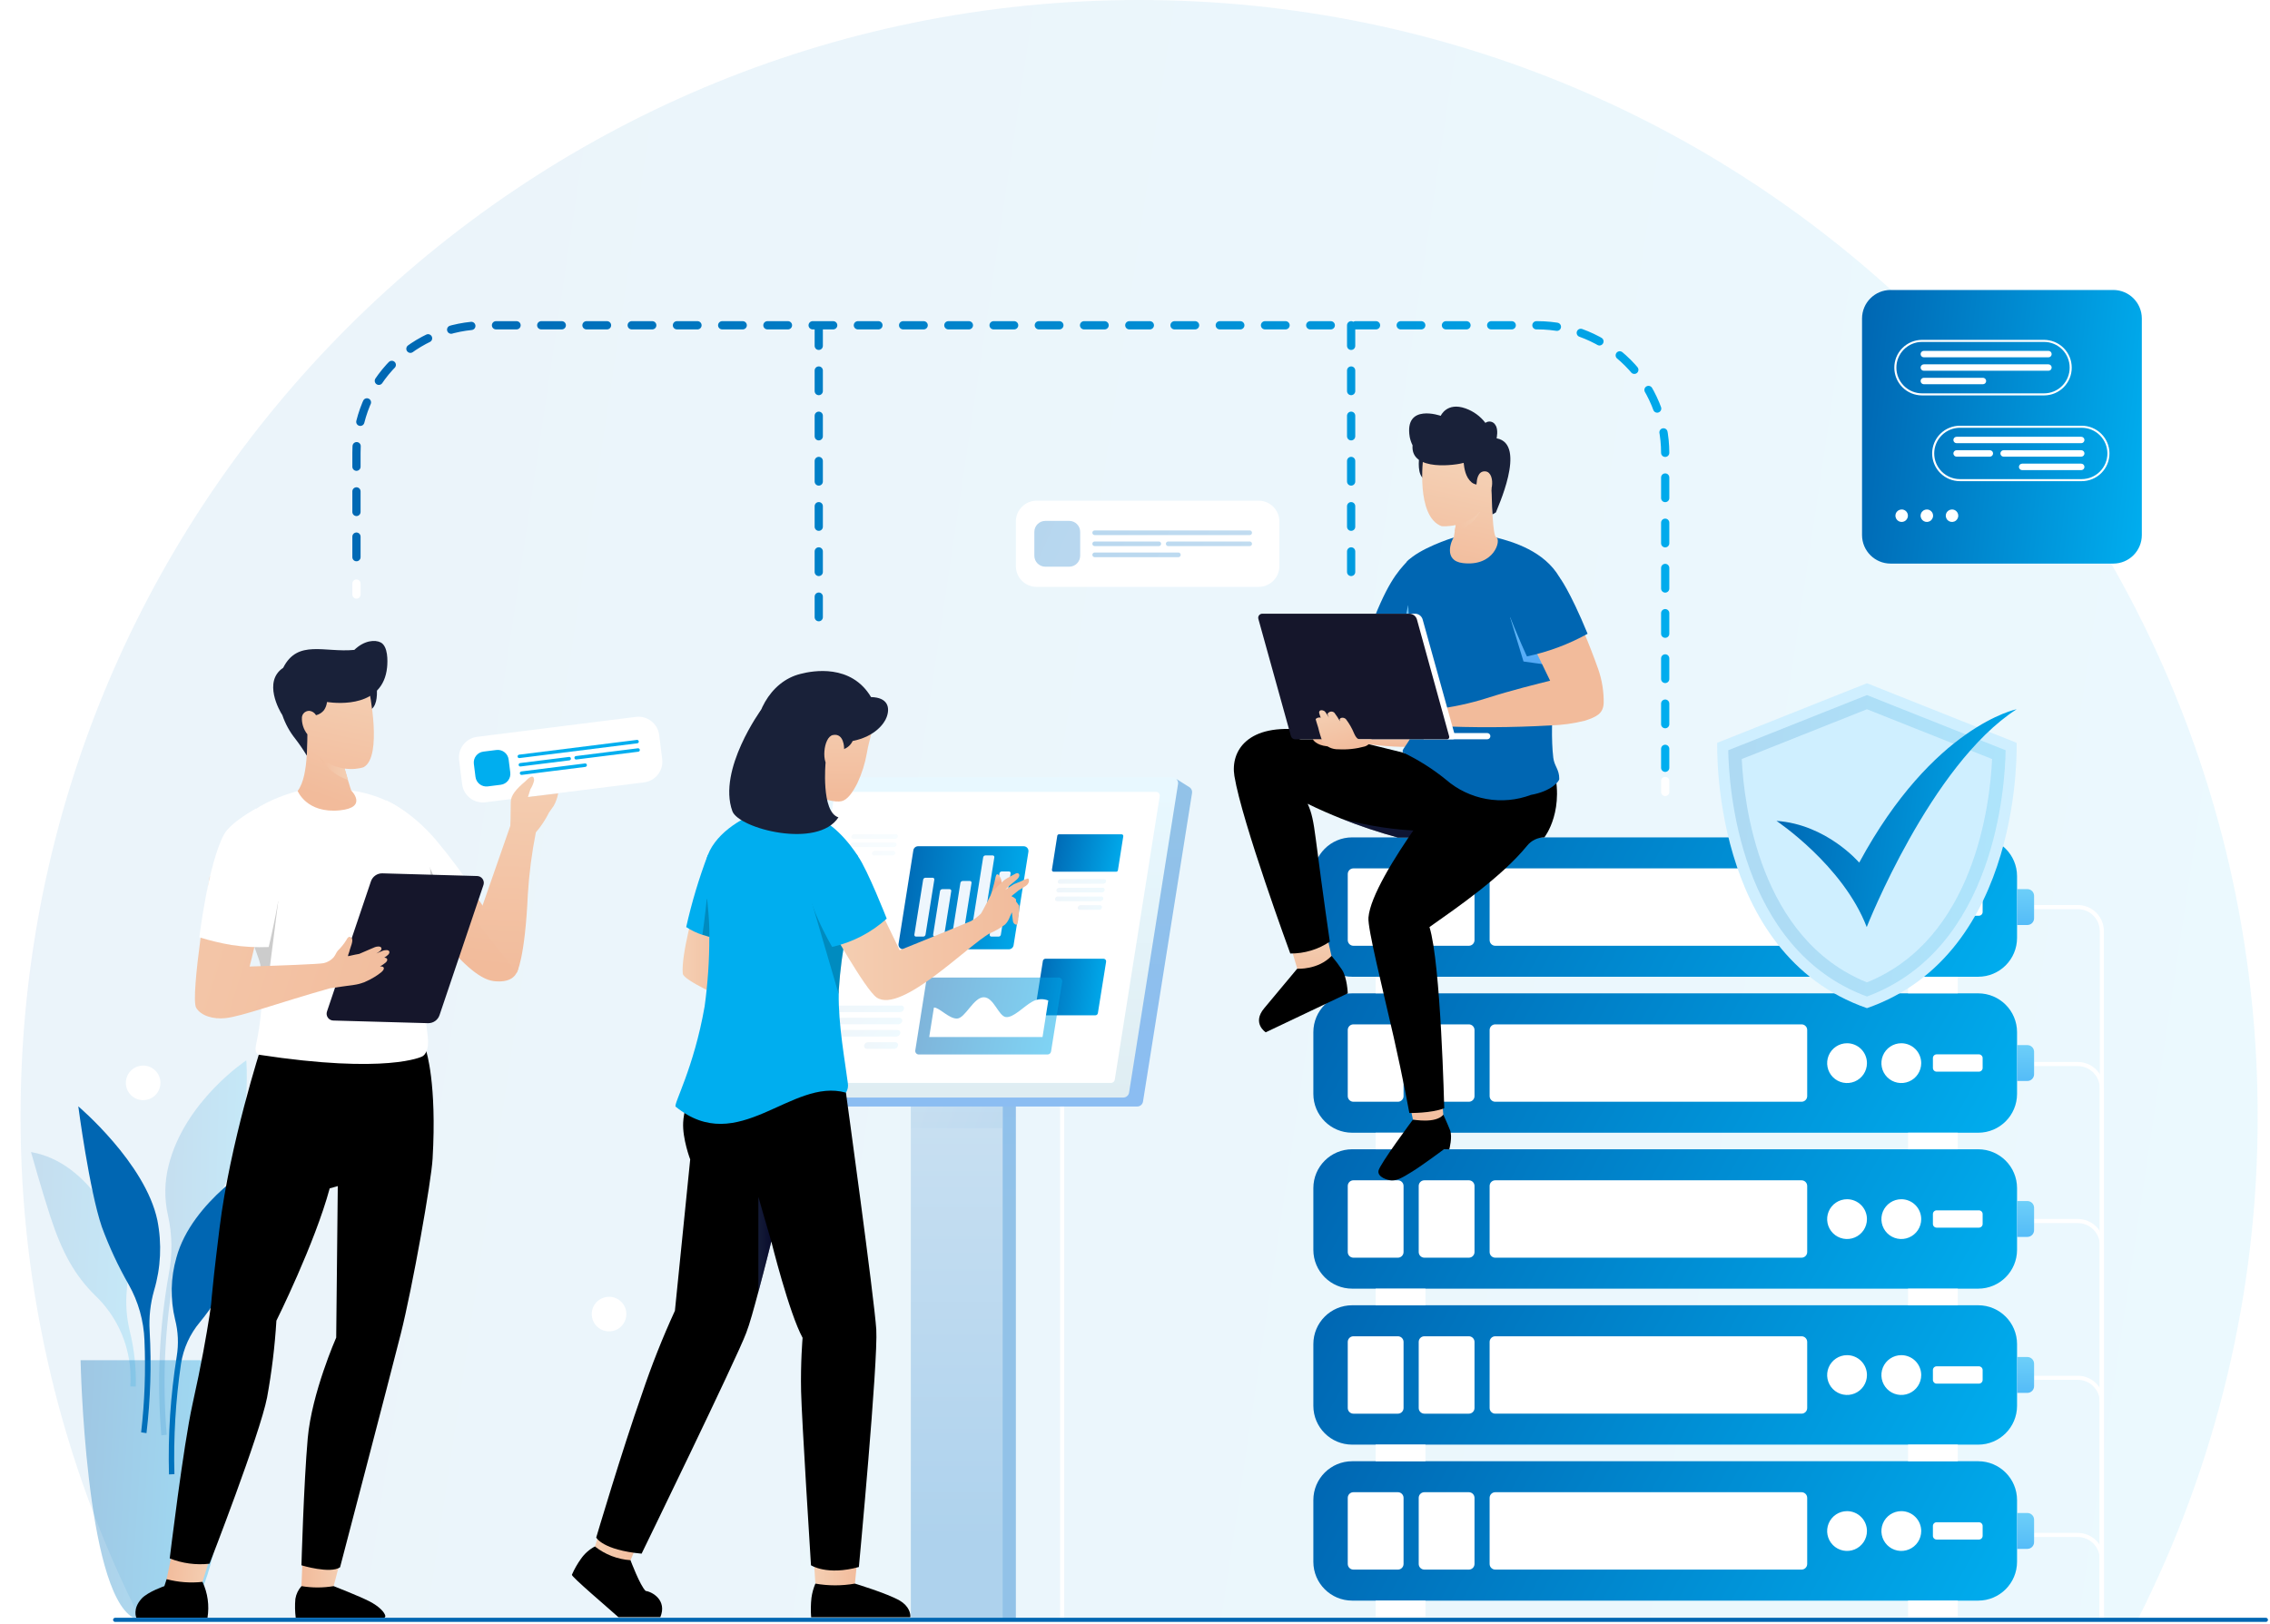 <svg width="552" height="395" viewBox="0 0 552 395" fill="none" xmlns="http://www.w3.org/2000/svg">
<path opacity="0.5" d="M277 0C126.784 0 5 121.538 5 271.481C4.94 314.049 14.957 356.028 34.233 394H519.788C539.057 356.026 549.066 314.047 549 271.481C549 121.538 427.216 0 277 0Z" fill="url(#paint0_linear_3120_1671)" fill-opacity="0.16"/>
<path d="M39.019 263.4C39.017 264.232 38.768 265.045 38.304 265.736C37.84 266.427 37.182 266.965 36.413 267.282C35.643 267.599 34.797 267.68 33.981 267.517C33.166 267.353 32.416 266.951 31.829 266.362C31.241 265.773 30.841 265.023 30.68 264.207C30.518 263.391 30.602 262.545 30.921 261.776C31.24 261.007 31.779 260.351 32.472 259.889C33.164 259.427 33.977 259.18 34.809 259.18C35.363 259.18 35.911 259.289 36.422 259.501C36.934 259.714 37.398 260.025 37.789 260.417C38.181 260.809 38.49 261.274 38.701 261.786C38.912 262.298 39.02 262.846 39.019 263.4Z" fill="white"/>
<path d="M152.313 319.631C152.313 320.463 152.066 321.277 151.604 321.969C151.141 322.662 150.484 323.201 149.715 323.52C148.945 323.838 148.099 323.922 147.282 323.759C146.466 323.597 145.716 323.196 145.127 322.607C144.538 322.019 144.137 321.269 143.975 320.452C143.813 319.635 143.896 318.789 144.214 318.02C144.533 317.251 145.073 316.593 145.765 316.131C146.457 315.668 147.271 315.421 148.104 315.421C148.657 315.42 149.205 315.528 149.716 315.739C150.228 315.95 150.692 316.26 151.083 316.651C151.474 317.042 151.785 317.507 151.996 318.018C152.207 318.529 152.315 319.078 152.313 319.631Z" fill="white"/>
<path d="M33.014 337.259C33.139 332.705 32.646 328.155 31.55 323.733C30.749 320.417 30.514 316.989 30.856 313.594C31.059 311.58 31.059 309.55 30.856 307.536C30.119 299.886 21.849 282.664 7.543 280.217C7.543 280.217 10.032 289.149 12.265 295.987C15.15 304.801 18.259 310.282 23.142 315.101C28.155 319.878 31.204 326.356 31.689 333.264C31.753 334.556 31.774 335.881 31.689 337.227L33.014 337.259Z" fill="url(#paint1_linear_3120_1671)" fill-opacity="0.16"/>
<path d="M36.391 323.723C36.194 320.417 36.555 317.101 37.459 313.915C39.114 308.367 39.393 302.5 38.271 296.82C35.343 282.877 19.04 269.105 19.04 269.105C19.04 269.105 21.721 289.512 24.756 298.401C26.544 303.271 28.738 307.981 31.316 312.483C33.643 316.625 34.95 321.262 35.13 326.009C35.451 333.48 35.179 340.964 34.318 348.392L35.621 348.585C36.597 340.335 36.855 332.017 36.391 323.723Z" fill="#0066B2"/>
<path d="M59.895 257.919C59.895 257.919 44.938 267.77 41.006 283.465C39.987 287.481 39.94 291.681 40.867 295.72C41.894 300.376 41.956 305.194 41.048 309.876C38.734 322.825 38.123 336.022 39.232 349.129L40.546 348.98C39.524 336.94 39.968 324.821 41.871 312.889C42.78 307.149 45.22 301.76 48.933 297.29C52.263 293.135 54.851 288.436 56.583 283.401C60.985 271.306 59.895 257.919 59.895 257.919Z" fill="url(#paint2_linear_3120_1671)" fill-opacity="0.16"/>
<path d="M42.908 305.859C41.49 310.773 41.376 315.973 42.577 320.945C43.332 323.876 43.466 326.933 42.972 329.919C41.459 339.41 40.83 349.021 41.091 358.628L42.416 358.564C42.171 349.602 42.704 340.637 44.008 331.768C44.586 327.993 46.194 324.451 48.656 321.532C51.467 318.136 53.804 314.373 55.6 310.346C61.039 298.081 62.994 282.567 62.994 282.567C62.994 282.567 46.636 292.108 42.908 305.859Z" fill="#0066B2"/>
<g filter="url(#filter0_b_3120_1671)">
<path d="M56.989 330.849H19.595C19.595 330.849 20.738 386.588 32.298 393.426H44.254C55.846 386.545 56.989 330.849 56.989 330.849Z" fill="url(#paint3_linear_3120_1671)" fill-opacity="0.32"/>
</g>
<path d="M494.632 220.632H505.241C506.011 220.63 506.773 220.781 507.485 221.074C508.197 221.368 508.843 221.799 509.388 222.343C509.933 222.887 510.365 223.532 510.66 224.243C510.955 224.955 511.107 225.717 511.107 226.487V393.885" stroke="white" stroke-miterlimit="10"/>
<path d="M494.632 258.806H505.241C506.797 258.806 508.289 259.424 509.389 260.524C510.489 261.624 511.107 263.116 511.107 264.671V393.885" stroke="white" stroke-miterlimit="10"/>
<path d="M494.632 296.991H505.241C506.011 296.99 506.773 297.14 507.485 297.434C508.197 297.727 508.843 298.158 509.388 298.702C509.933 299.246 510.365 299.892 510.66 300.603C510.955 301.314 511.107 302.076 511.107 302.846V393.885" stroke="white" stroke-miterlimit="10"/>
<path d="M494.632 335.123H505.241C506.797 335.123 508.289 335.741 509.389 336.841C510.489 337.941 511.107 339.432 511.107 340.988V393.885" stroke="white" stroke-miterlimit="10"/>
<path d="M494.632 373.35H505.241C506.795 373.35 508.285 373.967 509.385 375.065C510.485 376.162 511.104 377.652 511.107 379.205V393.885" stroke="white" stroke-miterlimit="10"/>
<path d="M258.289 267.973V393.778" stroke="white" stroke-miterlimit="10"/>
<path d="M481.042 355.422H328.814C323.598 355.422 319.37 359.651 319.37 364.867V379.878C319.37 385.095 323.598 389.323 328.814 389.323H481.042C486.258 389.323 490.487 385.095 490.487 379.878V364.867C490.487 359.651 486.258 355.422 481.042 355.422Z" fill="url(#paint4_linear_3120_1671)"/>
<path d="M339.926 362.955H329.114C328.353 362.955 327.736 363.572 327.736 364.333V380.402C327.736 381.163 328.353 381.78 329.114 381.78H339.926C340.688 381.78 341.305 381.163 341.305 380.402V364.333C341.305 363.572 340.688 362.955 339.926 362.955Z" fill="white"/>
<path d="M357.181 362.955H346.368C345.607 362.955 344.99 363.572 344.99 364.333V380.402C344.99 381.163 345.607 381.78 346.368 381.78H357.181C357.942 381.78 358.559 381.163 358.559 380.402V364.333C358.559 363.572 357.942 362.955 357.181 362.955Z" fill="white"/>
<path d="M438.081 362.955H363.613C362.851 362.955 362.234 363.572 362.234 364.333V380.402C362.234 381.163 362.851 381.78 363.613 381.78H438.081C438.842 381.78 439.459 381.163 439.459 380.402V364.333C439.459 363.572 438.842 362.955 438.081 362.955Z" fill="white"/>
<path d="M453.99 372.4C453.99 373.357 453.707 374.293 453.175 375.089C452.643 375.884 451.887 376.505 451.003 376.871C450.118 377.237 449.145 377.333 448.206 377.147C447.267 376.96 446.405 376.499 445.728 375.822C445.051 375.145 444.59 374.283 444.404 373.344C444.217 372.405 444.313 371.432 444.679 370.547C445.045 369.663 445.666 368.907 446.462 368.375C447.257 367.844 448.193 367.56 449.15 367.56C450.434 367.56 451.665 368.07 452.573 368.977C453.48 369.885 453.99 371.116 453.99 372.4Z" fill="white"/>
<path d="M467.185 372.4C467.185 373.357 466.901 374.293 466.369 375.089C465.837 375.884 465.081 376.505 464.197 376.871C463.313 377.237 462.339 377.333 461.401 377.147C460.462 376.96 459.599 376.499 458.922 375.822C458.246 375.145 457.785 374.283 457.598 373.344C457.411 372.405 457.507 371.432 457.873 370.547C458.24 369.663 458.86 368.907 459.656 368.375C460.452 367.844 461.388 367.56 462.345 367.56C463.628 367.56 464.859 368.07 465.767 368.977C466.675 369.885 467.185 371.116 467.185 372.4Z" fill="white"/>
<path d="M481.214 370.263H470.936C470.434 370.263 470.027 370.669 470.027 371.171V373.564C470.027 374.066 470.434 374.472 470.936 374.472H481.214C481.715 374.472 482.122 374.066 482.122 373.564V371.171C482.122 370.669 481.715 370.263 481.214 370.263Z" fill="white"/>
<path d="M346.626 389.323H334.521V393.351H346.626V389.323Z" fill="white"/>
<path d="M476.086 389.323H463.98V393.351H476.086V389.323Z" fill="white"/>
<path d="M490.486 368.008H492.997C493.431 368.008 493.846 368.181 494.153 368.487C494.46 368.794 494.632 369.21 494.632 369.643V375.103C494.632 375.536 494.46 375.952 494.153 376.259C493.846 376.565 493.431 376.737 492.997 376.737H490.486V368.008Z" fill="url(#paint5_linear_3120_1671)"/>
<path d="M481.042 317.483H328.814C323.598 317.483 319.37 321.712 319.37 326.928V341.939C319.37 347.155 323.598 351.384 328.814 351.384H481.042C486.258 351.384 490.487 347.155 490.487 341.939V326.928C490.487 321.712 486.258 317.483 481.042 317.483Z" fill="url(#paint6_linear_3120_1671)"/>
<path d="M339.926 325.026H329.114C328.353 325.026 327.736 325.643 327.736 326.404V342.473C327.736 343.235 328.353 343.852 329.114 343.852H339.926C340.688 343.852 341.305 343.235 341.305 342.473V326.404C341.305 325.643 340.688 325.026 339.926 325.026Z" fill="white"/>
<path d="M357.181 325.026H346.368C345.607 325.026 344.99 325.643 344.99 326.404V342.473C344.99 343.235 345.607 343.852 346.368 343.852H357.181C357.942 343.852 358.559 343.235 358.559 342.473V326.404C358.559 325.643 357.942 325.026 357.181 325.026Z" fill="white"/>
<path d="M438.081 325.026H363.613C362.851 325.026 362.234 325.643 362.234 326.404V342.473C362.234 343.234 362.851 343.851 363.613 343.851H438.081C438.842 343.851 439.459 343.234 439.459 342.473V326.404C439.459 325.643 438.842 325.026 438.081 325.026Z" fill="white"/>
<path d="M453.99 334.46C453.99 335.418 453.707 336.353 453.175 337.149C452.643 337.945 451.887 338.565 451.003 338.932C450.118 339.298 449.145 339.394 448.206 339.207C447.267 339.02 446.405 338.559 445.728 337.883C445.051 337.206 444.59 336.343 444.404 335.404C444.217 334.466 444.313 333.492 444.679 332.608C445.045 331.724 445.666 330.968 446.462 330.436C447.257 329.904 448.193 329.62 449.15 329.62C450.434 329.62 451.665 330.13 452.573 331.038C453.48 331.946 453.99 333.177 453.99 334.46Z" fill="white"/>
<path d="M467.185 334.46C467.185 335.418 466.901 336.353 466.369 337.149C465.837 337.945 465.081 338.566 464.197 338.932C463.313 339.298 462.339 339.394 461.401 339.207C460.462 339.021 459.599 338.56 458.922 337.883C458.246 337.206 457.785 336.343 457.598 335.405C457.411 334.466 457.507 333.493 457.873 332.608C458.24 331.724 458.86 330.968 459.656 330.436C460.452 329.904 461.388 329.62 462.345 329.62C463.628 329.62 464.859 330.13 465.767 331.038C466.675 331.946 467.185 333.177 467.185 334.46Z" fill="white"/>
<path d="M481.214 332.334H470.936C470.434 332.334 470.027 332.741 470.027 333.242V335.635C470.027 336.137 470.434 336.544 470.936 336.544H481.214C481.715 336.544 482.122 336.137 482.122 335.635V333.242C482.122 332.741 481.715 332.334 481.214 332.334Z" fill="white"/>
<path d="M346.626 351.384H334.521V355.412H346.626V351.384Z" fill="white"/>
<path d="M476.086 351.384H463.98V355.412H476.086V351.384Z" fill="white"/>
<path d="M490.486 330.069H492.997C493.431 330.069 493.846 330.241 494.153 330.548C494.46 330.854 494.632 331.27 494.632 331.704V337.163C494.632 337.597 494.46 338.013 494.153 338.319C493.846 338.626 493.431 338.798 492.997 338.798H490.486V330.069Z" fill="url(#paint7_linear_3120_1671)"/>
<path d="M481.042 279.544H328.814C323.598 279.544 319.37 283.772 319.37 288.989V304C319.37 309.216 323.598 313.445 328.814 313.445H481.042C486.258 313.445 490.487 309.216 490.487 304V288.989C490.487 283.772 486.258 279.544 481.042 279.544Z" fill="url(#paint8_linear_3120_1671)"/>
<path d="M339.926 287.087H329.114C328.353 287.087 327.736 287.704 327.736 288.465V304.534C327.736 305.295 328.353 305.912 329.114 305.912H339.926C340.688 305.912 341.305 305.295 341.305 304.534V288.465C341.305 287.704 340.688 287.087 339.926 287.087Z" fill="white"/>
<path d="M357.181 287.087H346.368C345.607 287.087 344.99 287.704 344.99 288.465V304.534C344.99 305.295 345.607 305.912 346.368 305.912H357.181C357.942 305.912 358.559 305.295 358.559 304.534V288.465C358.559 287.704 357.942 287.087 357.181 287.087Z" fill="white"/>
<path d="M438.081 287.087H363.613C362.851 287.087 362.234 287.704 362.234 288.465V304.534C362.234 305.295 362.851 305.912 363.613 305.912H438.081C438.842 305.912 439.459 305.295 439.459 304.534V288.465C439.459 287.704 438.842 287.087 438.081 287.087Z" fill="white"/>
<path d="M453.99 296.532C453.99 297.489 453.707 298.425 453.175 299.22C452.643 300.016 451.887 300.637 451.003 301.003C450.118 301.369 449.145 301.465 448.206 301.278C447.267 301.092 446.405 300.631 445.728 299.954C445.051 299.277 444.59 298.415 444.404 297.476C444.217 296.537 444.313 295.564 444.679 294.679C445.045 293.795 445.666 293.039 446.462 292.507C447.257 291.975 448.193 291.692 449.15 291.692C450.434 291.692 451.665 292.202 452.573 293.109C453.48 294.017 453.99 295.248 453.99 296.532Z" fill="white"/>
<path d="M467.185 296.532C467.185 297.489 466.901 298.425 466.369 299.22C465.837 300.016 465.081 300.637 464.197 301.003C463.313 301.369 462.339 301.465 461.401 301.278C460.462 301.092 459.599 300.631 458.922 299.954C458.246 299.277 457.785 298.415 457.598 297.476C457.411 296.537 457.507 295.564 457.873 294.679C458.24 293.795 458.86 293.039 459.656 292.507C460.452 291.975 461.388 291.692 462.345 291.692C463.628 291.692 464.859 292.202 465.767 293.109C466.675 294.017 467.185 295.248 467.185 296.532Z" fill="white"/>
<path d="M481.214 294.395H470.936C470.434 294.395 470.027 294.801 470.027 295.303V297.696C470.027 298.198 470.434 298.604 470.936 298.604H481.214C481.715 298.604 482.122 298.198 482.122 297.696V295.303C482.122 294.801 481.715 294.395 481.214 294.395Z" fill="white"/>
<path d="M346.626 313.455H334.521V317.483H346.626V313.455Z" fill="white"/>
<path d="M476.086 313.455H463.98V317.483H476.086V313.455Z" fill="white"/>
<path d="M490.486 292.13H492.997C493.431 292.13 493.846 292.302 494.153 292.609C494.46 292.915 494.632 293.331 494.632 293.764V299.224C494.632 299.658 494.46 300.073 494.153 300.38C493.846 300.686 493.431 300.859 492.997 300.859H490.486V292.13Z" fill="url(#paint9_linear_3120_1671)"/>
<path d="M481.042 241.615H328.814C323.598 241.615 319.37 245.844 319.37 251.06V266.071C319.37 271.287 323.598 275.516 328.814 275.516H481.042C486.258 275.516 490.487 271.287 490.487 266.071V251.06C490.487 245.844 486.258 241.615 481.042 241.615Z" fill="url(#paint10_linear_3120_1671)"/>
<path d="M339.926 249.158H329.114C328.353 249.158 327.736 249.775 327.736 250.536V266.605C327.736 267.367 328.353 267.984 329.114 267.984H339.926C340.688 267.984 341.305 267.367 341.305 266.605V250.536C341.305 249.775 340.688 249.158 339.926 249.158Z" fill="white"/>
<path d="M357.181 249.158H346.368C345.607 249.158 344.99 249.775 344.99 250.536V266.605C344.99 267.367 345.607 267.984 346.368 267.984H357.181C357.942 267.984 358.559 267.367 358.559 266.605V250.536C358.559 249.775 357.942 249.158 357.181 249.158Z" fill="white"/>
<path d="M438.081 249.158H363.613C362.851 249.158 362.234 249.775 362.234 250.536V266.605C362.234 267.367 362.851 267.984 363.613 267.984H438.081C438.842 267.984 439.459 267.367 439.459 266.605V250.536C439.459 249.775 438.842 249.158 438.081 249.158Z" fill="white"/>
<path d="M453.99 258.592C453.99 259.549 453.707 260.485 453.175 261.281C452.643 262.077 451.887 262.697 451.003 263.064C450.118 263.43 449.145 263.526 448.206 263.339C447.267 263.152 446.405 262.691 445.728 262.015C445.051 261.338 444.59 260.475 444.404 259.536C444.217 258.598 444.313 257.624 444.679 256.74C445.045 255.856 445.666 255.1 446.462 254.568C447.257 254.036 448.193 253.752 449.15 253.752C450.434 253.752 451.665 254.262 452.573 255.17C453.48 256.078 453.99 257.309 453.99 258.592Z" fill="white"/>
<path d="M467.185 258.592C467.185 259.549 466.901 260.485 466.369 261.281C465.837 262.077 465.081 262.697 464.197 263.064C463.313 263.43 462.339 263.526 461.401 263.339C460.462 263.152 459.599 262.691 458.922 262.015C458.246 261.338 457.785 260.475 457.598 259.536C457.411 258.598 457.507 257.624 457.873 256.74C458.24 255.856 458.86 255.1 459.656 254.568C460.452 254.036 461.388 253.752 462.345 253.752C463.628 253.752 464.859 254.262 465.767 255.17C466.675 256.078 467.185 257.309 467.185 258.592Z" fill="white"/>
<path d="M481.214 256.455H470.936C470.434 256.455 470.027 256.862 470.027 257.363V259.757C470.027 260.258 470.434 260.665 470.936 260.665H481.214C481.715 260.665 482.122 260.258 482.122 259.757V257.363C482.122 256.862 481.715 256.455 481.214 256.455Z" fill="white"/>
<path d="M346.626 275.516H334.521V279.544H346.626V275.516Z" fill="white"/>
<path d="M476.086 275.516H463.98V279.544H476.086V275.516Z" fill="white"/>
<path d="M490.486 254.201H492.997C493.431 254.201 493.846 254.373 494.153 254.68C494.46 254.986 494.632 255.402 494.632 255.836V261.295C494.632 261.729 494.46 262.145 494.153 262.451C493.846 262.758 493.431 262.93 492.997 262.93H490.486V254.201Z" fill="url(#paint11_linear_3120_1671)"/>
<path d="M481.042 203.676H328.814C323.598 203.676 319.37 207.904 319.37 213.121V228.132C319.37 233.348 323.598 237.577 328.814 237.577H481.042C486.258 237.577 490.487 233.348 490.487 228.132V213.121C490.487 207.904 486.258 203.676 481.042 203.676Z" fill="url(#paint12_linear_3120_1671)"/>
<path d="M339.926 211.219H329.114C328.353 211.219 327.736 211.836 327.736 212.597V228.666C327.736 229.427 328.353 230.044 329.114 230.044H339.926C340.688 230.044 341.305 229.427 341.305 228.666V212.597C341.305 211.836 340.688 211.219 339.926 211.219Z" fill="white"/>
<path d="M357.181 211.219H346.368C345.607 211.219 344.99 211.836 344.99 212.597V228.666C344.99 229.427 345.607 230.044 346.368 230.044H357.181C357.942 230.044 358.559 229.427 358.559 228.666V212.597C358.559 211.836 357.942 211.219 357.181 211.219Z" fill="white"/>
<path d="M438.081 211.219H363.613C362.851 211.219 362.234 211.836 362.234 212.597V228.666C362.234 229.427 362.851 230.044 363.613 230.044H438.081C438.842 230.044 439.459 229.427 439.459 228.666V212.597C439.459 211.836 438.842 211.219 438.081 211.219Z" fill="white"/>
<path d="M453.99 220.653C453.992 221.611 453.71 222.547 453.18 223.345C452.649 224.142 451.894 224.764 451.01 225.132C450.126 225.5 449.152 225.597 448.213 225.412C447.273 225.226 446.41 224.766 445.732 224.09C445.054 223.413 444.592 222.551 444.404 221.612C444.217 220.673 444.312 219.699 444.678 218.814C445.044 217.929 445.664 217.172 446.46 216.64C447.257 216.108 448.193 215.824 449.15 215.824C450.432 215.824 451.662 216.332 452.569 217.237C453.476 218.143 453.988 219.371 453.99 220.653Z" fill="white"/>
<path d="M467.185 220.653C467.187 221.611 466.905 222.547 466.374 223.345C465.844 224.142 465.089 224.764 464.204 225.132C463.32 225.5 462.347 225.597 461.407 225.412C460.468 225.226 459.604 224.766 458.926 224.09C458.248 223.413 457.786 222.551 457.599 221.612C457.411 220.673 457.506 219.699 457.872 218.814C458.238 217.929 458.859 217.172 459.655 216.64C460.451 216.108 461.387 215.824 462.345 215.824C462.98 215.822 463.609 215.946 464.196 216.188C464.783 216.43 465.317 216.786 465.766 217.234C466.216 217.683 466.573 218.216 466.816 218.802C467.059 219.389 467.185 220.018 467.185 220.653Z" fill="url(#paint13_linear_3120_1671)"/>
<path d="M481.214 218.527H470.936C470.434 218.527 470.027 218.933 470.027 219.435V221.828C470.027 222.33 470.434 222.736 470.936 222.736H481.214C481.715 222.736 482.122 222.33 482.122 221.828V219.435C482.122 218.933 481.715 218.527 481.214 218.527Z" fill="white"/>
<path d="M346.626 237.577H334.521V241.604H346.626V237.577Z" fill="white"/>
<path d="M476.086 237.577H463.98V241.604H476.086V237.577Z" fill="white"/>
<path d="M490.486 216.262H492.997C493.431 216.262 493.846 216.434 494.153 216.74C494.46 217.047 494.632 217.463 494.632 217.896V223.356C494.632 223.79 494.46 224.205 494.153 224.512C493.846 224.818 493.431 224.991 492.997 224.991H490.486V216.262Z" fill="url(#paint14_linear_3120_1671)"/>
<path d="M350.974 271.125C350.974 271.125 351.968 273.262 352.609 274.896C353.25 276.531 352.427 279.544 352.427 279.544H351.124C351.124 279.544 345.942 283.401 343.41 284.971C340.878 286.542 339.82 287.108 338.474 287.108C337.469 287.108 334.959 286.35 335.204 284.79C335.45 283.23 343.581 272.332 343.581 272.332C343.581 272.332 349.168 272.418 350.974 271.125Z" fill="black"/>
<path d="M323.783 232.48C324.685 233.547 325.527 234.663 326.304 235.824C327.608 237.758 327.736 241.615 327.736 241.615L307.788 251.092C307.788 251.092 304.348 248.88 307.436 245.216C311.485 240.397 315.46 235.6 315.46 235.6C318.445 235.246 321.3 234.176 323.783 232.48Z" fill="black"/>
<path d="M313.59 229.35L315.46 235.632C315.46 235.632 320.535 235.942 323.783 232.512L322.544 227.042" fill="url(#paint15_linear_3120_1671)"/>
<path d="M332.811 181.026C332.811 181.026 340.343 182.03 344.628 181.538C349.596 180.972 344.991 176.26 344.991 176.26L333.345 179.06L332.811 181.026Z" fill="url(#paint16_linear_3120_1671)"/>
<path d="M357.074 187.831L355.728 203.708H339.894C335.248 202.437 330.675 200.911 326.197 199.135C323.547 198.067 320.737 196.87 317.981 195.503C318.975 197.639 319.391 199.691 319.958 204.05C321.817 218.495 323.376 229.04 323.376 229.04C320.535 230.949 317.184 231.955 313.761 231.925C313.761 231.925 302.008 199.958 300.171 188.75C299.177 182.596 303.451 175.844 317.062 177.575C321.902 178.194 334.402 181.421 338.954 182.511C345.087 183.949 351.137 185.725 357.074 187.831Z" fill="black"/>
<path style="mix-blend-mode:multiply" opacity="0.5" d="M350.439 203.708H339.894C335.247 202.437 330.675 200.91 326.197 199.135C332.715 200.932 339.428 201.932 346.187 202.116C349.029 202.116 350.172 202.308 350.439 203.708Z" fill="url(#paint17_linear_3120_1671)"/>
<path d="M342.373 266.52L343.58 272.311C343.58 272.311 349.168 273.379 350.973 271.125L350.621 267.043" fill="url(#paint18_linear_3120_1671)"/>
<path d="M377.428 185.545C377.428 185.545 362.993 189.616 355.824 185.78C355.824 185.78 333.633 212.939 332.768 223.174C332.543 225.813 336.133 240.119 338.911 252.289C341.176 262.246 342.715 270.719 342.715 270.719C342.715 270.719 347.993 270.815 351.198 269.565C351.198 269.565 350.375 234.307 347.608 225.493C354.446 220.664 365.13 213.324 371.359 205.695C371.864 205.069 372.501 204.564 373.226 204.214C373.95 203.865 374.743 203.681 375.547 203.676C375.547 203.676 380.953 196.881 377.428 185.545Z" fill="black"/>
<path d="M343.987 159.775C343.218 159.593 342.491 159.39 341.786 159.187C334.574 157.05 332.576 154.54 332.576 154.54C337.106 141.847 339.97 138.994 342.085 136.654C345.985 132.381 343.036 146.11 342.587 146.345L343.987 159.775Z" fill="#0066B2"/>
<path style="mix-blend-mode:multiply" d="M342.416 147.21L340.76 154.892L344.767 153.888L342.416 147.21Z" fill="url(#paint19_linear_3120_1671)"/>
<path d="M377.716 184.316C377.962 186.368 379.19 187.126 379.169 189.477C379.169 190.043 377.224 192.468 372.288 193.344C368.823 194.647 365.07 194.988 361.427 194.332C357.784 193.675 354.386 192.046 351.593 189.616C348.409 187.028 344.93 184.827 341.23 183.056C340.995 182.906 341.037 182.5 341.304 182.115C341.572 181.731 342.768 179.978 342.8 179.818C344.777 169.134 343.11 168.119 342.993 159.978C342.993 159.775 342.993 159.572 342.993 159.369C342.779 146.815 341.507 140.533 342.095 136.654C345.012 133.449 353.036 130.853 353.548 130.746C353.548 130.746 362 130.682 363.837 130.746C368.047 131.814 375.494 134.058 379.201 140.362C378.998 145.405 379.319 151.527 378.71 159.379C378.592 160.576 376.658 175.566 377.716 184.316Z" fill="#0066B2"/>
<path d="M345.098 111.418C345.098 111.418 344.468 115.788 346.498 116.589L347.299 111.75" fill="#192139"/>
<path d="M355.728 136.964C350.792 136.376 353.003 131.344 353.527 130.682C353.527 130.682 354.35 125.34 354.414 125.073L362.779 121.419C362.779 121.419 362.972 130.554 363.848 130.682C365.13 131.291 363.399 137.883 355.728 136.964Z" fill="url(#paint20_linear_3120_1671)"/>
<path style="mix-blend-mode:multiply" d="M359.884 124.474C359.283 125.676 358.421 126.728 357.362 127.554C356.303 128.38 355.073 128.96 353.762 129.25L354.424 125.083L359.884 124.474Z" fill="url(#paint21_linear_3120_1671)"/>
<path d="M346.102 111.205C346.102 111.205 344.2 125.628 350.568 127.99C350.568 127.99 356.893 128.588 360.59 123.62C361.658 122.199 362.993 121.878 363.432 120.147C364.147 117.337 365.152 112.166 363.87 109.047C362.043 104.613 346.273 100.392 346.102 111.205Z" fill="url(#paint22_linear_3120_1671)"/>
<path d="M350.343 101.14C350.343 101.14 351.828 97.711 356.39 99.345C358.303 100.025 359.978 101.246 361.209 102.86C361.399 102.717 361.618 102.616 361.851 102.565C362.084 102.515 362.325 102.516 362.558 102.567C362.791 102.619 363.009 102.721 363.199 102.866C363.388 103.01 363.544 103.194 363.655 103.405C364.414 104.474 363.933 106.611 363.933 106.611C371.519 108.01 363.858 124.122 363.762 124.635L362.95 125.115C362.737 122.754 362.811 120.596 362.672 118.951C362.672 118.459 361.839 118.16 361.657 117.818C360.162 118.064 358.698 118.043 357.854 117.327C356.369 116.066 356.07 113.983 355.92 112.583C354.51 113.053 342.928 114.891 343.494 108.309C343.171 107.66 342.938 106.97 342.8 106.258C341.443 97.999 350.343 101.14 350.343 101.14Z" fill="#192139"/>
<path d="M360.172 120.938C363.036 122.006 363.933 114.976 361.241 114.656C359.179 114.421 359.104 117.305 359.104 117.305C359.104 117.305 358.527 120.308 360.172 120.938Z" fill="url(#paint23_linear_3120_1671)"/>
<path style="mix-blend-mode:multiply" d="M367.171 150.02L370.472 160.897L377.15 161.837L367.171 150.02Z" fill="url(#paint24_linear_3120_1671)"/>
<path d="M388.636 162.745C386.455 156.585 383.911 150.559 381.018 144.699L369.853 151.11C369.853 151.11 374.127 159.657 376.947 165.576C374.223 166.239 367.171 168.001 361.776 169.743C357.479 171.108 353.06 172.052 348.581 172.564C348.771 173.894 348.871 175.236 348.88 176.581C358.253 177.021 367.643 176.978 377.012 176.453C379.867 176.37 382.704 175.976 385.473 175.277C388.08 174.38 389.854 173.685 389.971 171.004C390.015 168.194 389.562 165.398 388.636 162.745Z" fill="url(#paint25_linear_3120_1671)"/>
<path d="M361.658 179.818H346.188V178.301H361.658C361.758 178.301 361.856 178.321 361.948 178.359C362.04 178.397 362.124 178.453 362.195 178.523C362.265 178.594 362.321 178.677 362.359 178.769C362.397 178.861 362.417 178.96 362.417 179.06C362.417 179.261 362.337 179.454 362.195 179.596C362.052 179.738 361.859 179.818 361.658 179.818Z" fill="white"/>
<path d="M353.282 179.818H316.315C316.09 179.812 315.874 179.736 315.695 179.599C315.517 179.463 315.386 179.274 315.321 179.06L307.436 150.522C307.397 150.375 307.392 150.221 307.422 150.071C307.452 149.922 307.515 149.781 307.608 149.66C307.701 149.539 307.821 149.441 307.958 149.374C308.095 149.307 308.245 149.272 308.398 149.272H344.083C344.507 149.271 344.92 149.41 345.258 149.666C345.596 149.923 345.84 150.284 345.952 150.693L353.859 179.124C353.881 179.209 353.882 179.299 353.863 179.385C353.844 179.471 353.805 179.551 353.748 179.619C353.692 179.687 353.62 179.74 353.539 179.775C353.458 179.81 353.37 179.824 353.282 179.818Z" fill="white"/>
<path d="M351.882 179.818H314.915C314.691 179.812 314.474 179.736 314.296 179.599C314.117 179.463 313.986 179.274 313.921 179.06L305.994 150.522C305.954 150.375 305.949 150.221 305.979 150.071C306.009 149.922 306.073 149.781 306.166 149.66C306.259 149.539 306.379 149.441 306.515 149.374C306.652 149.307 306.803 149.272 306.955 149.272H342.694C343.118 149.271 343.531 149.41 343.869 149.666C344.207 149.923 344.451 150.284 344.563 150.693L352.405 179.134C352.427 179.215 352.429 179.299 352.413 179.38C352.397 179.462 352.362 179.539 352.311 179.605C352.261 179.67 352.196 179.724 352.121 179.761C352.047 179.798 351.965 179.818 351.882 179.818Z" fill="#15162B"/>
<path d="M319.253 179.818C319.253 179.818 319.894 181.25 322.8 181.538L322.597 179.818H319.253Z" fill="url(#paint26_linear_3120_1671)"/>
<path d="M319.936 174.968C320 174.69 320.641 174.391 321.164 174.572C321.008 174.171 320.876 173.761 320.769 173.344C320.769 172.596 321.56 172.681 321.987 172.916C322.414 173.151 323.055 174.444 323.184 174.572C323.029 174.279 322.904 173.971 322.81 173.653C322.885 173.508 322.993 173.382 323.124 173.285C323.256 173.188 323.408 173.123 323.569 173.094C323.73 173.065 323.896 173.073 324.053 173.118C324.211 173.164 324.355 173.244 324.476 173.354C324.982 174.015 325.439 174.711 325.844 175.438C325.795 175.293 325.766 175.142 325.759 174.989C325.865 174.54 326.709 174.38 327.276 174.903C328.102 175.984 328.781 177.17 329.295 178.429C329.84 179.658 330.363 179.818 330.513 179.818H333.547C333.442 180.227 333.233 180.601 332.941 180.906C332.649 181.211 332.284 181.436 331.881 181.56C329.796 182.141 327.631 182.376 325.47 182.254C324.737 182.279 324.007 182.132 323.341 181.824C322.675 181.516 322.09 181.056 321.634 180.481C321.191 179.359 320.834 178.205 320.566 177.03C320.449 176.613 319.925 175.01 319.936 174.968Z" fill="url(#paint27_linear_3120_1671)"/>
<path d="M379.191 140.372C379.191 140.372 381.648 143.449 386.061 154.155C381.448 156.714 376.478 158.569 371.317 159.657C371.317 159.657 369.618 156.228 365.633 146.184" fill="#0066B2"/>
<path d="M222.85 394.046H247.028L247.028 245.226H222.85L222.85 394.046Z" fill="url(#paint28_linear_3120_1671)"/>
<path d="M221.493 394.046H243.823L243.823 245.226H221.493L221.493 394.046Z" fill="url(#paint29_linear_3120_1671)"/>
<path style="mix-blend-mode:multiply" opacity="0.5" d="M243.822 269.137H221.492V274.415H243.822V269.137Z" fill="url(#paint30_linear_3120_1671)"/>
<path d="M187.977 266.605L192.304 266.093L203.864 193.173C203.919 192.836 204.093 192.53 204.353 192.309C204.613 192.088 204.943 191.967 205.285 191.966H285.266L286.046 189.466L289.251 191.485C289.251 191.485 289.326 191.485 289.348 191.549C289.546 191.707 289.7 191.915 289.792 192.152C289.884 192.388 289.911 192.645 289.871 192.896L277.948 267.93C277.896 268.267 277.726 268.574 277.467 268.796C277.208 269.018 276.878 269.139 276.537 269.137H192.304C191.951 269.134 191.613 269.001 191.353 268.764L187.977 266.605Z" fill="url(#paint31_linear_3120_1671)"/>
<path d="M188.917 266.958H273.15C273.491 266.959 273.821 266.838 274.08 266.616C274.339 266.395 274.509 266.088 274.561 265.751L286.463 190.716C286.495 190.512 286.483 190.303 286.427 190.104C286.371 189.905 286.273 189.721 286.139 189.563C286.005 189.406 285.838 189.28 285.651 189.193C285.463 189.106 285.259 189.06 285.053 189.06H200.819C200.478 189.059 200.148 189.18 199.889 189.401C199.63 189.623 199.46 189.93 199.409 190.267L187.506 265.302C187.474 265.506 187.486 265.715 187.542 265.914C187.598 266.113 187.696 266.297 187.83 266.455C187.964 266.612 188.131 266.738 188.318 266.825C188.506 266.912 188.71 266.957 188.917 266.958Z" fill="url(#paint32_linear_3120_1671)"/>
<path d="M192.86 263.4H270.181C270.397 263.396 270.604 263.317 270.768 263.176C270.932 263.036 271.041 262.843 271.079 262.631L282.008 193.675C282.032 193.544 282.026 193.41 281.992 193.281C281.958 193.153 281.896 193.033 281.81 192.931C281.724 192.829 281.617 192.747 281.496 192.691C281.376 192.635 281.244 192.607 281.111 192.607H203.801C203.584 192.609 203.376 192.688 203.212 192.828C203.048 192.969 202.938 193.163 202.903 193.376L191.973 262.321C191.948 262.452 191.952 262.587 191.985 262.716C192.018 262.845 192.079 262.966 192.164 263.069C192.248 263.172 192.354 263.255 192.475 263.312C192.595 263.369 192.727 263.399 192.86 263.4Z" fill="white"/>
<path d="M219.634 230.899H245.329C245.604 230.898 245.869 230.799 246.079 230.622C246.288 230.444 246.427 230.198 246.473 229.927L250.084 207.17C250.108 207.005 250.097 206.836 250.051 206.676C250.005 206.516 249.925 206.368 249.817 206.241C249.708 206.115 249.574 206.013 249.423 205.942C249.272 205.872 249.107 205.835 248.941 205.834H223.245C222.971 205.835 222.705 205.934 222.496 206.111C222.287 206.289 222.148 206.535 222.102 206.806L218.502 229.563C218.474 229.728 218.482 229.897 218.526 230.058C218.57 230.219 218.649 230.368 218.757 230.495C218.865 230.622 218.999 230.725 219.151 230.794C219.302 230.864 219.467 230.9 219.634 230.899Z" fill="url(#paint33_linear_3120_1671)"/>
<path d="M224.517 227.811H222.743C222.684 227.812 222.626 227.8 222.573 227.776C222.519 227.752 222.471 227.716 222.434 227.67C222.396 227.625 222.368 227.572 222.354 227.516C222.339 227.459 222.337 227.399 222.348 227.341L224.485 213.965C224.509 213.836 224.576 213.72 224.675 213.634C224.774 213.549 224.899 213.5 225.03 213.495H226.803C226.862 213.494 226.92 213.506 226.974 213.53C227.028 213.554 227.075 213.59 227.113 213.635C227.151 213.68 227.178 213.733 227.193 213.79C227.208 213.847 227.21 213.907 227.199 213.965L225.062 227.341C225.038 227.47 224.971 227.586 224.872 227.672C224.773 227.757 224.648 227.806 224.517 227.811Z" fill="#EEF6FD"/>
<path d="M229.1 227.811H227.305C227.246 227.812 227.188 227.8 227.135 227.776C227.081 227.752 227.033 227.716 226.996 227.671C226.958 227.625 226.93 227.573 226.916 227.516C226.901 227.459 226.899 227.399 226.91 227.341L228.587 216.743C228.61 216.613 228.676 216.496 228.776 216.41C228.875 216.324 229.001 216.276 229.132 216.273H230.917C230.975 216.271 231.034 216.284 231.087 216.308C231.141 216.332 231.188 216.368 231.226 216.413C231.264 216.458 231.291 216.511 231.306 216.568C231.321 216.625 231.323 216.685 231.312 216.743L229.624 227.341C229.601 227.466 229.537 227.58 229.442 227.665C229.347 227.75 229.227 227.802 229.1 227.811Z" fill="#EEF6FD"/>
<path d="M233.715 227.811H231.942C231.882 227.814 231.823 227.804 231.768 227.78C231.714 227.756 231.665 227.72 231.627 227.675C231.589 227.629 231.561 227.575 231.547 227.517C231.533 227.46 231.533 227.399 231.546 227.341L233.544 214.755C233.567 214.626 233.633 214.508 233.732 214.423C233.832 214.337 233.958 214.288 234.089 214.285H235.852C235.911 214.284 235.969 214.296 236.023 214.321C236.076 214.345 236.124 214.381 236.162 214.426C236.2 214.471 236.227 214.524 236.242 214.581C236.257 214.638 236.259 214.698 236.247 214.755L234.249 227.341C234.226 227.468 234.16 227.583 234.063 227.668C233.967 227.754 233.844 227.804 233.715 227.811Z" fill="#EEF6FD"/>
<path d="M238.267 227.811H236.483C236.424 227.812 236.366 227.8 236.312 227.776C236.259 227.751 236.211 227.715 236.173 227.67C236.135 227.625 236.108 227.572 236.093 227.515C236.078 227.458 236.077 227.399 236.088 227.341L239.079 208.537C239.103 208.409 239.17 208.292 239.269 208.207C239.368 208.121 239.494 208.072 239.624 208.067H241.398C241.457 208.066 241.515 208.078 241.569 208.102C241.622 208.127 241.67 208.163 241.707 208.208C241.745 208.253 241.773 208.306 241.787 208.363C241.802 208.42 241.804 208.479 241.793 208.537L238.812 227.341C238.788 227.47 238.721 227.586 238.622 227.672C238.523 227.757 238.398 227.806 238.267 227.811Z" fill="#EEF6FD"/>
<path d="M242.84 227.811H241.066C241.007 227.812 240.949 227.8 240.895 227.776C240.842 227.752 240.794 227.716 240.756 227.67C240.718 227.625 240.691 227.572 240.676 227.515C240.661 227.459 240.66 227.399 240.671 227.341L243.043 212.437C243.065 212.307 243.131 212.19 243.231 212.104C243.33 212.018 243.456 211.97 243.587 211.967H245.361C245.42 211.966 245.478 211.978 245.532 212.002C245.585 212.026 245.633 212.063 245.671 212.108C245.709 212.153 245.736 212.206 245.751 212.263C245.766 212.319 245.768 212.379 245.756 212.437L243.384 227.341C243.362 227.471 243.296 227.588 243.196 227.674C243.097 227.76 242.971 227.808 242.84 227.811Z" fill="#EEF6FD"/>
<path d="M252.242 246.957H266.356C266.506 246.956 266.651 246.902 266.764 246.804C266.878 246.706 266.953 246.571 266.975 246.423L268.973 233.933C268.989 233.843 268.985 233.75 268.961 233.662C268.937 233.573 268.894 233.491 268.835 233.421C268.776 233.351 268.702 233.294 268.619 233.255C268.536 233.217 268.445 233.196 268.354 233.196H254.229C254.078 233.196 253.932 233.25 253.817 233.348C253.701 233.446 253.624 233.581 253.599 233.73L251.622 246.22C251.607 246.31 251.611 246.403 251.635 246.492C251.659 246.58 251.702 246.662 251.761 246.732C251.82 246.803 251.894 246.859 251.977 246.898C252.06 246.937 252.15 246.957 252.242 246.957Z" fill="url(#paint34_linear_3120_1671)"/>
<path opacity="0.5" d="M223.416 256.487H254.731C254.937 256.488 255.136 256.415 255.292 256.281C255.449 256.148 255.553 255.964 255.586 255.761L258.289 238.763C258.309 238.64 258.303 238.515 258.269 238.395C258.236 238.276 258.177 238.165 258.097 238.07C258.017 237.976 257.917 237.9 257.804 237.848C257.692 237.796 257.569 237.769 257.445 237.769H226.109C225.904 237.769 225.707 237.843 225.552 237.976C225.397 238.109 225.295 238.293 225.264 238.495L222.572 255.494C222.554 255.616 222.562 255.741 222.596 255.859C222.629 255.978 222.688 256.088 222.768 256.182C222.848 256.277 222.947 256.352 223.059 256.405C223.171 256.458 223.293 256.486 223.416 256.487Z" fill="url(#paint35_linear_3120_1671)"/>
<path d="M227.102 245.066L225.958 252.246H253.513L254.912 243.357C254.261 243.092 253.555 242.987 252.854 243.05C252.154 243.113 251.478 243.343 250.885 243.72C249.068 244.714 246.429 247.598 244.613 247.385C242.797 247.171 241.664 242.534 239.196 242.566C236.728 242.598 234.709 247.694 232.722 247.748C230.734 247.801 228.373 245.002 227.102 245.066Z" fill="white"/>
<path d="M256.205 212.031H271.43C271.53 212.03 271.626 211.994 271.702 211.93C271.778 211.865 271.829 211.776 271.847 211.678L273.15 203.409C273.159 203.35 273.156 203.289 273.14 203.232C273.124 203.175 273.095 203.121 273.057 203.076C273.018 203.03 272.971 202.993 272.917 202.968C272.863 202.942 272.804 202.929 272.744 202.928H257.519C257.42 202.929 257.324 202.965 257.247 203.029C257.171 203.093 257.12 203.182 257.103 203.28L255.799 211.539C255.788 211.599 255.791 211.66 255.806 211.719C255.821 211.778 255.849 211.833 255.888 211.879C255.927 211.926 255.975 211.964 256.03 211.99C256.085 212.016 256.145 212.03 256.205 212.031Z" fill="url(#paint36_linear_3120_1671)"/>
<g opacity="0.4">
<path d="M257.69 214.948H268.3C268.459 214.948 268.613 214.893 268.736 214.791C268.859 214.69 268.943 214.549 268.973 214.392C268.986 214.323 268.983 214.251 268.964 214.183C268.946 214.115 268.912 214.052 268.866 213.999C268.82 213.945 268.762 213.903 268.698 213.875C268.633 213.847 268.562 213.834 268.492 213.836H257.883C257.726 213.839 257.576 213.896 257.457 213.997C257.338 214.099 257.258 214.238 257.231 214.392C257.216 214.46 257.217 214.53 257.234 214.597C257.25 214.665 257.282 214.728 257.326 214.781C257.37 214.834 257.426 214.877 257.489 214.906C257.552 214.935 257.621 214.949 257.69 214.948Z" fill="url(#paint37_linear_3120_1671)" fill-opacity="0.16"/>
<path d="M257.359 217.063H267.969C268.125 217.061 268.275 217.004 268.394 216.902C268.513 216.801 268.593 216.661 268.62 216.508C268.637 216.438 268.637 216.366 268.621 216.296C268.605 216.226 268.573 216.162 268.527 216.107C268.482 216.052 268.424 216.008 268.358 215.979C268.293 215.951 268.222 215.938 268.15 215.941H257.53C257.373 215.946 257.222 216.005 257.104 216.109C256.985 216.212 256.905 216.353 256.879 216.508C256.866 216.577 256.869 216.648 256.887 216.716C256.905 216.785 256.939 216.848 256.985 216.901C257.031 216.954 257.089 216.997 257.154 217.025C257.219 217.053 257.289 217.066 257.359 217.063Z" fill="url(#paint38_linear_3120_1671)" fill-opacity="0.16"/>
<path d="M257.017 219.189H267.637C267.794 219.182 267.944 219.122 268.062 219.02C268.18 218.917 268.26 218.777 268.289 218.623C268.304 218.553 268.302 218.48 268.285 218.411C268.267 218.341 268.234 218.277 268.187 218.222C268.141 218.167 268.083 218.124 268.017 218.095C267.951 218.067 267.88 218.053 267.808 218.057H257.22C257.063 218.062 256.912 218.121 256.794 218.224C256.675 218.327 256.596 218.468 256.569 218.623C256.554 218.69 256.555 218.76 256.571 218.827C256.587 218.894 256.617 218.957 256.66 219.011C256.703 219.065 256.757 219.109 256.819 219.14C256.881 219.171 256.948 219.187 257.017 219.189Z" fill="url(#paint39_linear_3120_1671)" fill-opacity="0.16"/>
<path d="M262.562 221.305H267.306C267.463 221.3 267.614 221.24 267.732 221.137C267.851 221.034 267.931 220.893 267.958 220.738C267.972 220.669 267.971 220.597 267.954 220.529C267.937 220.46 267.904 220.396 267.859 220.342C267.814 220.287 267.757 220.244 267.693 220.214C267.628 220.185 267.558 220.171 267.487 220.172H262.744C262.587 220.179 262.438 220.239 262.319 220.342C262.201 220.444 262.121 220.584 262.092 220.738C262.078 220.808 262.079 220.879 262.096 220.948C262.113 221.017 262.145 221.08 262.19 221.135C262.236 221.189 262.293 221.233 262.357 221.262C262.421 221.292 262.491 221.306 262.562 221.305Z" fill="url(#paint40_linear_3120_1671)" fill-opacity="0.16"/>
</g>
<g opacity="0.4">
<path d="M203.97 246.177H218.875C219.102 246.176 219.321 246.095 219.495 245.949C219.669 245.802 219.786 245.6 219.825 245.376C219.847 245.279 219.845 245.178 219.822 245.081C219.798 244.984 219.752 244.894 219.688 244.818C219.624 244.742 219.544 244.681 219.453 244.641C219.362 244.6 219.263 244.581 219.163 244.585H204.205C203.985 244.592 203.773 244.674 203.606 244.818C203.438 244.962 203.326 245.159 203.286 245.376C203.265 245.476 203.267 245.579 203.292 245.678C203.316 245.777 203.364 245.868 203.43 245.946C203.496 246.023 203.579 246.085 203.673 246.125C203.767 246.165 203.868 246.183 203.97 246.177Z" fill="url(#paint41_linear_3120_1671)" fill-opacity="0.16"/>
<path d="M203.5 249.147H218.458C218.678 249.141 218.89 249.059 219.057 248.915C219.225 248.771 219.337 248.574 219.377 248.357C219.398 248.26 219.397 248.159 219.373 248.062C219.349 247.965 219.303 247.875 219.239 247.799C219.175 247.723 219.095 247.662 219.004 247.622C218.913 247.581 218.814 247.562 218.714 247.566H203.799C203.578 247.572 203.367 247.655 203.199 247.798C203.032 247.942 202.919 248.14 202.88 248.357C202.86 248.451 202.86 248.548 202.882 248.641C202.903 248.735 202.945 248.822 203.004 248.898C203.063 248.974 203.138 249.035 203.224 249.078C203.31 249.121 203.404 249.145 203.5 249.147Z" fill="url(#paint42_linear_3120_1671)" fill-opacity="0.16"/>
<path d="M203.03 252.118H217.988C218.208 252.111 218.42 252.029 218.587 251.885C218.755 251.741 218.868 251.544 218.907 251.327C218.928 251.23 218.927 251.129 218.903 251.032C218.879 250.935 218.834 250.845 218.77 250.769C218.706 250.693 218.625 250.632 218.534 250.592C218.443 250.551 218.344 250.532 218.244 250.536H203.286C203.066 250.543 202.854 250.625 202.687 250.769C202.519 250.913 202.407 251.11 202.368 251.327C202.346 251.424 202.348 251.525 202.371 251.622C202.395 251.719 202.441 251.809 202.505 251.885C202.569 251.961 202.649 252.022 202.74 252.062C202.831 252.103 202.931 252.122 203.03 252.118Z" fill="url(#paint43_linear_3120_1671)" fill-opacity="0.16"/>
<path d="M210.808 255.099H217.464C217.686 255.09 217.898 255.006 218.065 254.86C218.232 254.714 218.344 254.516 218.383 254.297C218.404 254.2 218.403 254.099 218.379 254.002C218.356 253.906 218.31 253.816 218.246 253.739C218.182 253.663 218.101 253.602 218.01 253.562C217.919 253.522 217.82 253.503 217.721 253.507H211.054C210.834 253.515 210.623 253.598 210.456 253.741C210.289 253.885 210.176 254.081 210.135 254.297C210.116 254.396 210.119 254.497 210.144 254.594C210.169 254.691 210.216 254.782 210.28 254.858C210.345 254.935 210.426 254.997 210.517 255.038C210.608 255.08 210.708 255.1 210.808 255.099Z" fill="url(#paint44_linear_3120_1671)" fill-opacity="0.16"/>
</g>
<g opacity="0.5">
<path opacity="0.4" d="M207.518 204.007H217.69C217.842 204.004 217.988 203.948 218.103 203.848C218.218 203.749 218.295 203.612 218.32 203.462C218.335 203.396 218.334 203.327 218.318 203.261C218.302 203.195 218.271 203.133 218.228 203.081C218.185 203.028 218.13 202.986 218.068 202.958C218.007 202.93 217.939 202.916 217.871 202.917H207.679C207.527 202.922 207.382 202.979 207.267 203.078C207.152 203.177 207.075 203.313 207.048 203.462C207.033 203.53 207.034 203.601 207.051 203.669C207.068 203.737 207.101 203.8 207.147 203.853C207.192 203.905 207.25 203.947 207.314 203.974C207.379 204.001 207.449 204.012 207.518 204.007Z" fill="url(#paint45_linear_3120_1671)" fill-opacity="0.16"/>
<path opacity="0.4" d="M207.187 206.037H217.38C217.531 206.032 217.677 205.975 217.791 205.876C217.906 205.777 217.983 205.641 218.01 205.492C218.025 205.425 218.024 205.355 218.008 205.288C217.991 205.221 217.96 205.159 217.915 205.106C217.871 205.054 217.815 205.012 217.752 204.984C217.688 204.957 217.62 204.944 217.551 204.947H207.369C207.217 204.95 207.07 205.006 206.955 205.106C206.84 205.205 206.763 205.342 206.738 205.492C206.724 205.559 206.725 205.627 206.741 205.694C206.756 205.76 206.787 205.821 206.83 205.874C206.874 205.926 206.928 205.968 206.99 205.996C207.052 206.025 207.119 206.039 207.187 206.037Z" fill="url(#paint46_linear_3120_1671)" fill-opacity="0.16"/>
<path opacity="0.4" d="M212.508 208.067H217.059C217.211 208.062 217.356 208.005 217.471 207.906C217.586 207.807 217.663 207.671 217.69 207.522C217.703 207.456 217.7 207.387 217.683 207.321C217.666 207.256 217.634 207.195 217.59 207.144C217.545 207.092 217.49 207.052 217.428 207.025C217.366 206.998 217.298 206.985 217.23 206.988H212.679C212.529 206.992 212.385 207.048 212.27 207.145C212.156 207.242 212.078 207.375 212.049 207.522C212.036 207.589 212.038 207.658 212.056 207.724C212.073 207.79 212.105 207.852 212.149 207.904C212.193 207.956 212.248 207.998 212.31 208.026C212.372 208.054 212.44 208.068 212.508 208.067Z" fill="url(#paint47_linear_3120_1671)" fill-opacity="0.16"/>
</g>
<path d="M197.635 375.402L198.276 385.178C198.276 385.178 204.099 387.208 207.892 385.178L208.896 375.145" fill="url(#paint48_linear_3120_1671)"/>
<path d="M221.364 393.383H197.25C197.124 391.8 197.149 390.208 197.325 388.629C197.488 387.445 197.808 386.288 198.276 385.188C201.457 385.749 204.711 385.749 207.892 385.188C207.892 385.188 215.691 387.539 218.789 389.313C221.097 390.68 221.471 392.55 221.364 393.383Z" fill="black"/>
<path d="M146.106 371.449L143.467 380.199C143.467 380.199 147.164 383.96 151.779 383.212L156.245 372.528" fill="url(#paint49_linear_3120_1671)"/>
<path d="M160.572 393.351H160.347H150.839H150.379C147.932 391.139 138.904 383.49 139.065 383.03C139.666 381.664 140.407 380.365 141.276 379.152C142.15 377.896 143.311 376.867 144.663 376.15C147.143 378.114 150.161 379.28 153.317 379.494C153.317 379.494 155.678 385.776 157.014 386.973C158.563 387.154 162.292 389.216 160.572 393.351Z" fill="black"/>
<path d="M208.854 381.15C201.065 383.287 197.208 380.722 197.208 380.722C197.208 380.722 194.943 344.963 194.804 338.477C194.644 331.447 195.167 325.4 195.167 325.4C191.887 319.385 187.56 301.97 187.56 301.97C187.56 301.97 186.043 308.145 184.419 314.192C183.351 318.178 182.282 322.109 181.459 324.203C179.248 330.208 156.021 377.902 156.021 377.902C146.49 377.004 144.984 373.981 144.984 373.981C144.984 373.981 151.223 352.89 156.106 339.054C158.418 332.172 161.093 325.418 164.119 318.819L167.837 282.012C167.837 282.012 165.914 276.958 166.128 272.994C166.374 268.411 169.493 260.953 169.493 260.953L202.101 259.319L205.702 265.729C205.702 265.729 212.593 315.752 213.085 323.349C213.576 330.945 208.854 381.15 208.854 381.15Z" fill="black"/>
<path d="M212.433 175.63C212.284 177.607 211.311 180.117 210.809 183.109C210.37 185.651 209.594 188.123 208.502 190.46C207.337 192.8 206.044 194.562 204.655 194.872C201.835 195.513 191.92 192.586 189.163 181.816C185.894 169.091 195.082 165.64 199.591 166.281C204.1 166.923 212.946 168.867 212.433 175.63Z" fill="url(#paint50_linear_3120_1671)"/>
<path d="M200.669 188.633C199.741 191.807 199.143 195.069 198.885 198.366C198.885 198.366 190.263 199.808 185.604 197.297C185.604 197.297 190.444 187.447 190.947 178.857" fill="#E9CDB2"/>
<path d="M169.034 220.204C169.034 220.204 165.573 232.267 166.032 236.829C166.192 238.474 176.332 242.887 176.332 242.887L178.244 225.653L169.034 220.204Z" fill="url(#paint51_linear_3120_1671)"/>
<path d="M177.795 228.613H177.133C174.994 228.485 172.882 228.076 170.85 227.395C169.441 226.946 168.1 226.306 166.865 225.493C168.204 219.509 169.968 213.629 172.143 207.896L177.795 228.613Z" fill="#00AEEF"/>
<g style="mix-blend-mode:multiply" opacity="0.2">
<path d="M177.09 228.57C174.951 228.442 172.839 228.033 170.808 227.352C171.363 223.677 171.876 218.623 171.876 218.623L173.019 220.183L177.09 228.57Z" fill="black"/>
</g>
<path d="M206.172 263.454C206.31 264.257 206.146 265.082 205.713 265.772C192.401 262.001 179.548 281.617 164.301 269.18C163.682 268.667 168.714 259.864 171.342 244.81C172.116 239.223 172.498 233.59 172.485 227.95C172.667 219.809 170.445 212.426 172.122 207.982C174.312 202.18 181.599 198.238 184.815 197.661C189.096 196.947 193.483 197.233 197.636 198.494C203.801 200.268 208.641 208.27 208.641 208.27C208.865 212.095 207.305 218.783 205.916 226.187C204.933 231.024 204.28 235.921 203.961 240.846V241.637C203.801 249.169 205.596 258.774 206.172 263.454Z" fill="#00AEEF"/>
<g style="mix-blend-mode:multiply" opacity="0.2">
<path d="M205.937 226.145C204.954 230.981 204.301 235.878 203.982 240.803V241.594L203.929 241.743L197.518 219.852L200.723 220.172L205.937 226.145Z" fill="black"/>
</g>
<path d="M240.938 217.672C240.938 217.672 241.526 215.834 241.772 214.787C242.018 213.74 242.156 212.597 242.52 212.65C242.883 212.704 243.332 213.356 243.513 214.157C243.615 215.005 243.615 215.862 243.513 216.71L240.938 217.672Z" fill="url(#paint52_linear_3120_1671)"/>
<path d="M249.955 213.676C249.428 213.81 248.921 214.014 248.449 214.285C247.53 214.68 246.558 215.065 246.558 215.065L244.421 216.433C244.834 215.987 245.276 215.569 245.746 215.183C246.472 214.574 247.145 214.061 247.305 213.901C248.427 212.832 247.658 212.106 247.006 212.469C246.355 212.832 244.869 213.591 244.346 213.965C243.523 214.606 241.589 216.561 241.44 216.732C241.29 216.903 238.993 221.614 238.512 222.245C237.791 222.951 236.979 223.559 236.098 224.05C230.371 226.454 218.779 231.123 218.779 231.123L214.259 221.785L201.438 224.627C201.438 224.627 210.445 240.792 213.191 242.63C219.142 246.658 235.542 229.809 240.735 226.999C242.046 226.441 243.284 225.723 244.421 224.862C244.943 224.327 245.338 223.681 245.575 222.971L246.077 221.903C246.077 221.903 246.194 223.42 246.322 224.093C246.451 224.766 247.124 225.076 247.391 224.82C247.558 224.192 247.652 223.546 247.669 222.897C247.823 222.044 247.88 221.177 247.84 220.311C247.637 220.033 247.06 219.243 247.06 219.243C247.06 219.243 247.156 218.762 246.931 218.591C246.636 218.337 246.305 218.128 245.949 217.971L247.711 216.561C247.711 216.561 248.406 216.166 249.432 215.492C250.457 214.819 250.308 213.74 249.955 213.676Z" fill="url(#paint53_linear_3120_1671)"/>
<path d="M196.044 212.084C195.392 218.623 202.358 230.322 202.358 230.322C207.299 229.209 211.87 226.839 215.628 223.441C215.628 223.441 210.991 211.625 208.64 208.27C206.119 204.659 196.695 205.578 196.044 212.084Z" fill="#00AEEF"/>
<path d="M215.606 174.433C216.46 172.147 215.958 169.636 211.813 169.551C206.984 161.431 197.635 163.14 194.718 163.899C186.972 165.769 182.966 174.519 183.788 180.993C184.793 188.472 186.801 189.765 187.56 190.801C188.318 191.838 194.601 193.387 197.753 191.87C198.821 191.368 201.898 182.147 202.251 181.186C202.308 180.94 202.425 180.712 202.592 180.523C202.93 180.322 203.331 180.257 203.714 180.342H203.971C203.917 181.293 204.056 182.479 205.199 182.211C206.145 181.861 206.913 181.15 207.336 180.235C212.839 179.134 215.072 175.929 215.606 174.433Z" fill="#192139"/>
<path d="M205.264 181.987C205.264 181.987 205.264 178.258 202.561 178.782C200.147 179.22 199.644 186.164 201.877 186.667C204.11 187.169 205.446 184.84 205.264 181.987Z" fill="url(#paint54_linear_3120_1671)"/>
<path d="M185.134 172.564C185.134 172.564 174.45 187.19 178.083 197.287C179.621 201.56 198.864 206.561 203.885 198.804C199.611 197.49 200.765 185.417 200.765 185.417L185.134 172.564Z" fill="#192139"/>
<path style="mix-blend-mode:multiply" opacity="0.5" d="M187.56 302.002C187.56 302.002 186.042 308.177 184.418 314.225V291.125L187.56 302.002Z" fill="url(#paint55_linear_3120_1671)"/>
<path d="M73.71 375.722L73.304 385.84C73.304 385.84 77.684 387.689 81.114 385.84L83.667 376.224" fill="url(#paint56_linear_3120_1671)"/>
<path d="M42.972 372.378L40.45 384.409C40.45 384.409 45.312 386.802 49.115 385.167L52.245 375.177" fill="url(#paint57_linear_3120_1671)"/>
<path d="M71.915 393.511H93.283C93.345 393.512 93.406 393.5 93.462 393.474C93.518 393.449 93.568 393.411 93.608 393.364C93.648 393.317 93.677 393.262 93.693 393.202C93.709 393.143 93.711 393.08 93.7 393.02C93.497 392.144 92.247 390.744 89.822 389.494C87.396 388.244 81.135 385.797 81.135 385.797C78.547 386.234 75.903 386.234 73.315 385.797C72.533 386.662 72.017 387.734 71.829 388.885C71.688 390.426 71.717 391.977 71.915 393.511Z" fill="black"/>
<path d="M110.485 210.215L125.998 232.897C125.998 232.897 127.612 239.468 120.101 238.645C112.59 237.822 101.232 219.339 101.232 219.339" fill="url(#paint58_linear_3120_1671)"/>
<path d="M115.933 217.693C113.044 222.019 109.249 225.664 104.811 228.377L94.18 218.11L93.881 194.669C93.881 194.669 99.929 197.137 106.072 204.381C109.615 208.623 112.908 213.068 115.933 217.693Z" fill="white"/>
<path style="mix-blend-mode:multiply" opacity="0.2" d="M104.416 210.77L107.685 218.089L101.2 216.839L104.416 210.77Z" fill="black"/>
<path d="M63.506 254.693C63.506 254.693 55.92 278.091 53.378 298.765C50.835 319.438 51.786 314.641 50.952 319.962C50.194 324.748 49.019 331.64 46.807 341.576C44.595 351.512 41.273 379.056 41.273 379.056C44.345 380.272 47.669 380.716 50.952 380.349C50.952 380.349 63.228 348.788 64.948 339.899C66.074 333.727 66.831 327.495 67.213 321.233C67.213 321.233 76.53 302.536 80.173 289.053L82.139 288.497L81.755 325.347C81.755 325.347 75.804 338.83 74.831 349.835C73.859 360.839 73.303 380.733 73.303 380.733C73.303 380.733 80.312 382.87 82.695 381.214C82.695 381.214 94.576 335.849 97.45 324.46C100.324 313.071 104.928 287.066 105.196 281.82C106.264 263.475 103.636 255.643 103.636 255.643L63.506 254.693Z" fill="black"/>
<path d="M49.244 384.761C46.319 385.084 43.359 384.863 40.515 384.109L39.97 385.797C39.97 385.797 35.985 387.165 34.457 388.81C32.138 391.321 33.164 393.511 33.164 393.511H50.451C50.939 390.54 50.518 387.49 49.244 384.761Z" fill="black"/>
<path d="M104.053 254.351C103.808 256.487 102.664 256.968 102.664 256.968C102.664 256.968 94.288 261.338 62.93 256.541C62.93 256.541 61.808 256.327 62.236 254.254C63.413 248.817 63.915 243.255 63.731 237.694C63.673 236.264 63.425 234.849 62.994 233.484C61.83 230.194 60.12 225.578 58.721 220.792C56.979 215.012 55.654 208.986 56.178 204.766C57.246 196.069 72.45 192.404 72.45 192.404L85.463 192.286C85.463 192.286 96.895 193.44 102.301 201.571C106.457 207.843 104.438 229.35 103.487 243.869C103.145 248.1 104.331 251.893 104.053 254.351Z" fill="white"/>
<path style="mix-blend-mode:multiply" opacity="0.2" d="M67.652 219.253L65.312 237.694H63.731C63.672 236.264 63.424 234.849 62.993 233.485C61.829 230.194 60.119 225.578 58.72 220.792L67.652 219.253Z" fill="black"/>
<path d="M90.954 163.108C90.954 163.108 93.091 171.207 89.961 172.724C87.407 173.963 87.183 170.341 87.183 170.341L86.585 166.388" fill="#192139"/>
<path d="M72.385 192.383C72.385 192.383 74.522 197.885 82.588 197.105C89.608 196.421 85.409 192.276 85.409 192.276C85.409 192.276 85.045 191.207 84.597 189.701C84.148 188.195 83.646 186.496 83.325 185.096L80.515 182.799L74.564 177.916C74.564 177.916 75.355 188.526 72.385 192.383Z" fill="url(#paint59_linear_3120_1671)"/>
<path style="mix-blend-mode:multiply" d="M76.894 182.852C76.894 182.852 79.33 188.034 84.619 189.701C84.181 188.259 83.668 186.496 83.347 185.096L80.537 182.799L76.894 182.852Z" fill="url(#paint60_linear_3120_1671)"/>
<path d="M89.747 167.841C89.747 167.841 93.123 184.103 88.411 186.613C88.411 186.613 83.069 188.611 77.471 184.081C75.877 182.755 74.56 181.129 73.593 179.295C71.979 176.335 69.319 170.747 69.906 166.912C70.697 161.42 86.445 155.704 89.747 167.841Z" fill="url(#paint61_linear_3120_1671)"/>
<path d="M77.482 175.224C77.482 175.224 76.52 172.232 74.437 173.087C71.68 174.241 74.715 181.293 77.428 179.337" fill="url(#paint62_linear_3120_1671)"/>
<path d="M68.86 162.435C72.385 155.448 78.881 158.781 86.157 158.076C88.636 155.704 91.222 155.576 92.568 156.26C94.384 157.2 94.288 160.811 94.128 162.339C93.145 171.955 82.589 171.185 79.512 170.758C79.44 171.463 79.194 172.138 78.796 172.724C78.305 173.343 77.62 173.78 76.852 173.963C76.683 173.667 76.445 173.415 76.159 173.229C75.872 173.043 75.546 172.929 75.206 172.895C74.941 172.894 74.679 172.949 74.437 173.055C74.166 173.173 73.93 173.358 73.752 173.594C73.574 173.83 73.46 174.108 73.422 174.401C73.327 175.92 73.799 177.42 74.747 178.611C74.747 180.748 74.618 182.543 74.608 183.803C73.769 182.407 72.852 181.058 71.862 179.765C70.459 178.024 69.374 176.049 68.657 173.931C67.973 172.916 63.892 165.747 68.86 162.435Z" fill="#192139"/>
<path d="M104.096 248.87L81.039 248.229C80.779 248.222 80.525 248.155 80.296 248.032C80.066 247.909 79.869 247.734 79.721 247.521C79.572 247.307 79.475 247.062 79.439 246.804C79.403 246.547 79.428 246.285 79.511 246.038L90.196 214.381C90.392 213.799 90.77 213.295 91.273 212.943C91.777 212.591 92.381 212.41 92.995 212.426L116.051 213.078C116.305 213.087 116.553 213.153 116.777 213.273C117.001 213.393 117.194 213.563 117.342 213.77C117.489 213.976 117.588 214.214 117.629 214.465C117.67 214.715 117.653 214.972 117.579 215.215L106.895 246.872C106.706 247.462 106.332 247.976 105.827 248.336C105.323 248.696 104.715 248.883 104.096 248.87Z" fill="#15162B"/>
<path d="M94.661 231.423C94.469 230.92 93.433 231.123 93.133 231.23C92.834 231.337 92.471 231.508 91.915 231.743L91.499 231.925C92.343 231.423 92.93 231.081 92.727 230.557C92.524 230.034 91.509 230.247 91.2 230.365C90.89 230.482 90.548 230.643 89.992 230.878L87.343 232.021C86.103 232.213 84.608 232.63 84.608 232.566C84.672 232.117 84.96 231.561 85.056 231.059C85.152 230.557 86.007 228.794 85.537 228.207C85.067 227.619 84.629 227.811 84.212 228.666C83.629 229.599 82.937 230.46 82.15 231.23C81.712 231.722 81.659 232.224 81.082 232.908C80.454 233.588 79.635 234.062 78.731 234.265C77.663 234.51 67.641 234.884 60.696 235.087C62.16 229.503 63.273 223.833 64.03 218.11L51.017 213.174C51.017 213.174 46.145 242.449 47.705 245.13C48.837 247.053 51.807 247.972 54.842 247.641C58.88 247.203 67.481 243.987 80.216 240.387C82.225 240.119 83.539 239.884 86.125 239.553C86.907 239.447 87.674 239.25 88.411 238.966H88.475L88.635 238.891C89.453 238.539 90.245 238.132 91.007 237.673C92.172 236.946 93.561 236.038 93.315 235.397C93.198 235.087 92.791 235.044 92.407 235.077C93.475 234.425 94.362 233.859 94.138 233.271C94.042 233.025 93.753 232.95 93.443 232.94C94.287 232.384 94.822 231.967 94.661 231.423Z" fill="url(#paint63_linear_3120_1671)"/>
<path d="M54.447 203.003C56.028 200.033 62.267 196.646 62.267 196.646L68.55 211.422C68.614 216.668 65.344 230.354 65.344 230.354C62.312 230.48 59.274 230.311 56.273 229.852C53.636 229.401 51.03 228.776 48.474 227.982C48.474 227.982 50.611 210.193 54.447 203.003Z" fill="white"/>
<path d="M154.632 174.371L116.034 179.22C113.259 179.568 111.292 182.101 111.64 184.876L112.378 190.749C112.727 193.524 115.259 195.491 118.034 195.142L156.632 190.294C159.407 189.945 161.374 187.413 161.025 184.638L160.288 178.765C159.939 175.99 157.407 174.022 154.632 174.371Z" fill="white"/>
<path d="M120.704 182.422L117.545 182.819C116.082 183.003 115.044 184.339 115.228 185.802L115.625 188.961C115.809 190.425 117.144 191.462 118.608 191.279L121.767 190.882C123.231 190.698 124.268 189.362 124.084 187.899L123.687 184.74C123.504 183.276 122.168 182.238 120.704 182.422Z" fill="#00AEEF"/>
<path d="M154.963 180.801L126.33 184.391C126.275 184.4 126.219 184.398 126.165 184.384C126.111 184.37 126.06 184.346 126.016 184.312C125.972 184.277 125.935 184.235 125.908 184.186C125.882 184.137 125.865 184.083 125.86 184.028C125.851 183.916 125.884 183.806 125.954 183.718C126.023 183.631 126.123 183.574 126.234 183.558L154.867 179.968C154.922 179.96 154.978 179.964 155.031 179.978C155.085 179.992 155.135 180.017 155.178 180.051C155.222 180.085 155.259 180.127 155.286 180.175C155.313 180.223 155.331 180.276 155.337 180.331C155.345 180.387 155.341 180.443 155.326 180.497C155.311 180.551 155.285 180.602 155.251 180.646C155.216 180.69 155.172 180.726 155.123 180.753C155.074 180.779 155.019 180.796 154.963 180.801Z" fill="#00AEEF"/>
<path d="M138.455 184.947L126.585 186.432C126.53 186.441 126.474 186.438 126.42 186.425C126.366 186.411 126.315 186.386 126.271 186.352C126.227 186.318 126.191 186.275 126.164 186.227C126.137 186.178 126.12 186.124 126.115 186.068C126.106 185.957 126.14 185.847 126.209 185.759C126.279 185.672 126.379 185.614 126.489 185.598L138.359 184.113C138.414 184.106 138.47 184.109 138.523 184.123C138.577 184.138 138.627 184.163 138.67 184.196C138.714 184.23 138.751 184.272 138.778 184.32C138.805 184.369 138.823 184.422 138.829 184.476C138.837 184.532 138.833 184.589 138.818 184.643C138.803 184.697 138.777 184.747 138.743 184.791C138.708 184.835 138.664 184.871 138.615 184.898C138.566 184.925 138.511 184.941 138.455 184.947Z" fill="#00AEEF"/>
<path d="M155.219 182.842L140.155 184.733C140.1 184.74 140.044 184.737 139.991 184.723C139.937 184.708 139.887 184.683 139.844 184.65C139.8 184.616 139.763 184.574 139.736 184.526C139.709 184.477 139.691 184.424 139.685 184.37C139.676 184.315 139.678 184.258 139.692 184.204C139.705 184.15 139.73 184.1 139.764 184.055C139.798 184.011 139.841 183.975 139.89 183.948C139.938 183.921 139.992 183.905 140.048 183.899L155.112 182.008C155.167 182.001 155.223 182.004 155.276 182.019C155.33 182.033 155.38 182.058 155.424 182.091C155.467 182.125 155.504 182.167 155.531 182.216C155.559 182.264 155.576 182.317 155.583 182.372C155.59 182.426 155.587 182.482 155.572 182.536C155.558 182.589 155.533 182.639 155.499 182.683C155.466 182.727 155.423 182.763 155.375 182.79C155.327 182.818 155.274 182.835 155.219 182.842Z" fill="#00AEEF"/>
<path d="M142.323 186.538L126.874 188.483C126.762 188.495 126.65 188.463 126.562 188.393C126.474 188.323 126.417 188.221 126.404 188.109C126.395 187.998 126.428 187.887 126.498 187.8C126.567 187.712 126.667 187.655 126.778 187.639L142.259 185.694C142.314 185.689 142.369 185.694 142.422 185.709C142.475 185.725 142.524 185.751 142.567 185.786C142.61 185.82 142.645 185.863 142.671 185.912C142.697 185.96 142.713 186.014 142.719 186.068C142.727 186.183 142.691 186.296 142.617 186.384C142.543 186.472 142.438 186.528 142.323 186.538Z" fill="#00AEEF"/>
<path d="M128.499 193.847H128.381C128.381 193.847 128.691 192.97 128.969 191.988C129.395 191.334 129.703 190.611 129.877 189.851C129.877 188.002 128.456 189.274 127.676 190.107C125.646 191.827 124.204 193.387 124.204 195.086C124.204 198.291 124.097 200.855 124.097 200.866C121.394 208.58 115.934 224.286 115.934 224.286L125.657 236.594C125.657 236.594 127.644 233.282 128.349 217.64C128.658 212.545 129.312 207.476 130.304 202.469C131.57 200.995 132.647 199.369 133.509 197.629C134.001 196.924 134.439 196.283 134.663 195.983C135.179 195.043 135.539 194.026 135.732 192.97L128.499 193.847Z" fill="url(#paint64_linear_3120_1671)"/>
<path d="M306.047 121.782H252.093C249.296 121.782 247.028 124.049 247.028 126.846V137.691C247.028 140.488 249.296 142.755 252.093 142.755H306.047C308.844 142.755 311.112 140.488 311.112 137.691V126.846C311.112 124.049 308.844 121.782 306.047 121.782Z" fill="white"/>
<path d="M259.998 126.697H254.197C252.722 126.697 251.526 127.893 251.526 129.368V135.169C251.526 136.644 252.722 137.84 254.197 137.84H259.998C261.474 137.84 262.669 136.644 262.669 135.169V129.368C262.669 127.893 261.474 126.697 259.998 126.697Z" fill="url(#paint65_linear_3120_1671)"/>
<path d="M303.889 130.148H266.196C266.045 130.148 265.901 130.088 265.795 129.982C265.689 129.876 265.629 129.732 265.629 129.581C265.629 129.431 265.689 129.287 265.795 129.181C265.901 129.075 266.045 129.015 266.196 129.015H303.889C304.039 129.015 304.183 129.075 304.29 129.181C304.396 129.287 304.456 129.431 304.456 129.581C304.456 129.732 304.396 129.876 304.29 129.982C304.183 130.088 304.039 130.148 303.889 130.148Z" fill="url(#paint66_linear_3120_1671)"/>
<path d="M281.795 132.829H266.196C266.122 132.831 266.049 132.818 265.98 132.79C265.911 132.763 265.849 132.722 265.796 132.671C265.743 132.619 265.701 132.557 265.673 132.489C265.644 132.421 265.629 132.348 265.629 132.274C265.628 132.199 265.642 132.125 265.67 132.055C265.698 131.986 265.739 131.923 265.792 131.87C265.845 131.817 265.908 131.776 265.977 131.748C266.047 131.72 266.121 131.706 266.196 131.708H281.795C281.868 131.708 281.942 131.722 282.01 131.751C282.078 131.779 282.14 131.821 282.191 131.874C282.243 131.927 282.284 131.989 282.311 132.058C282.338 132.127 282.352 132.2 282.35 132.274C282.35 132.421 282.292 132.563 282.187 132.667C282.083 132.771 281.942 132.829 281.795 132.829Z" fill="url(#paint67_linear_3120_1671)"/>
<path d="M303.889 132.829H284.07C283.996 132.831 283.923 132.818 283.854 132.79C283.786 132.763 283.723 132.722 283.67 132.671C283.618 132.619 283.576 132.557 283.547 132.489C283.519 132.421 283.504 132.348 283.504 132.274C283.504 132.124 283.564 131.98 283.67 131.873C283.776 131.767 283.92 131.708 284.07 131.708H303.889C304.039 131.708 304.183 131.767 304.29 131.873C304.396 131.98 304.455 132.124 304.455 132.274C304.455 132.348 304.441 132.421 304.412 132.489C304.384 132.557 304.342 132.619 304.289 132.671C304.236 132.722 304.174 132.763 304.105 132.79C304.036 132.818 303.963 132.831 303.889 132.829Z" fill="url(#paint68_linear_3120_1671)"/>
<path d="M286.56 135.522H266.196C266.045 135.522 265.901 135.462 265.795 135.356C265.689 135.25 265.629 135.106 265.629 134.956C265.629 134.805 265.689 134.661 265.795 134.555C265.901 134.449 266.045 134.389 266.196 134.389H286.56C286.633 134.389 286.707 134.404 286.775 134.433C286.843 134.461 286.905 134.503 286.956 134.556C287.008 134.608 287.049 134.671 287.076 134.74C287.103 134.808 287.117 134.882 287.115 134.956C287.117 135.029 287.103 135.103 287.076 135.171C287.049 135.24 287.008 135.303 286.956 135.355C286.905 135.408 286.843 135.45 286.775 135.479C286.707 135.507 286.633 135.522 286.56 135.522Z" fill="url(#paint69_linear_3120_1671)"/>
<path d="M513.888 70.532H459.741C455.905 70.532 452.796 73.641 452.796 77.477V130.139C452.796 133.974 455.905 137.083 459.741 137.083H513.888C517.723 137.083 520.832 133.974 520.832 130.139V77.477C520.832 73.641 517.723 70.532 513.888 70.532Z" fill="url(#paint70_linear_3120_1671)"/>
<path d="M497.05 95.928H467.391C465.67 95.928 464.019 95.245 462.801 94.029C461.583 92.814 460.897 91.164 460.895 89.443C460.89 88.587 461.055 87.739 461.38 86.947C461.704 86.156 462.182 85.436 462.786 84.829C463.389 84.222 464.107 83.741 464.897 83.412C465.687 83.084 466.535 82.915 467.391 82.915H497.05C498.77 82.915 500.419 83.598 501.635 84.814C502.852 86.031 503.535 87.68 503.535 89.4C503.541 90.255 503.377 91.103 503.054 91.895C502.73 92.687 502.253 93.407 501.651 94.014C501.048 94.621 500.331 95.102 499.541 95.431C498.752 95.759 497.905 95.928 497.05 95.928Z" stroke="white" stroke-width="0.5" stroke-miterlimit="10"/>
<path d="M506.217 116.784H476.59C474.867 116.784 473.215 116.099 471.996 114.881C470.778 113.663 470.094 112.01 470.094 110.288C470.097 108.567 470.782 106.917 472 105.701C473.218 104.485 474.869 103.802 476.59 103.802H506.217C507.938 103.802 509.588 104.485 510.806 105.701C512.024 106.917 512.71 108.567 512.713 110.288C512.713 112.01 512.028 113.663 510.81 114.881C509.592 116.099 507.94 116.784 506.217 116.784Z" stroke="white" stroke-width="0.5" stroke-miterlimit="10"/>
<path d="M498.128 86.911H467.828C467.62 86.911 467.42 86.829 467.272 86.683C467.124 86.537 467.04 86.339 467.037 86.131C467.037 85.921 467.12 85.72 467.269 85.572C467.417 85.424 467.618 85.34 467.828 85.34H498.128C498.336 85.343 498.534 85.428 498.68 85.576C498.826 85.724 498.908 85.923 498.908 86.131C498.908 86.233 498.888 86.335 498.848 86.429C498.809 86.524 498.752 86.61 498.679 86.683C498.607 86.755 498.521 86.812 498.426 86.852C498.332 86.891 498.23 86.911 498.128 86.911Z" fill="white"/>
<path d="M498.128 90.18H467.828C467.724 90.181 467.622 90.162 467.526 90.124C467.43 90.085 467.343 90.028 467.269 89.956C467.196 89.883 467.137 89.796 467.097 89.701C467.058 89.606 467.037 89.504 467.037 89.4C467.04 89.192 467.124 88.994 467.272 88.848C467.42 88.702 467.62 88.62 467.828 88.62H498.128C498.23 88.62 498.332 88.64 498.426 88.68C498.521 88.719 498.607 88.776 498.679 88.849C498.752 88.921 498.809 89.007 498.848 89.102C498.888 89.196 498.908 89.298 498.908 89.4C498.908 89.503 498.888 89.604 498.848 89.699C498.809 89.793 498.752 89.879 498.679 89.952C498.607 90.024 498.521 90.082 498.426 90.121C498.332 90.16 498.23 90.18 498.128 90.18Z" fill="white"/>
<path d="M482.187 93.46H467.828C467.62 93.46 467.42 93.379 467.272 93.233C467.124 93.087 467.04 92.888 467.037 92.68C467.037 92.471 467.12 92.27 467.269 92.121C467.417 91.973 467.618 91.89 467.828 91.89H482.187C482.397 91.89 482.598 91.973 482.746 92.121C482.895 92.27 482.978 92.471 482.978 92.68C482.975 92.888 482.89 93.087 482.743 93.233C482.595 93.379 482.395 93.46 482.187 93.46Z" fill="white"/>
<path d="M475.787 107.798H506.098C506.305 107.798 506.503 107.716 506.649 107.57C506.795 107.424 506.878 107.225 506.878 107.018C506.878 106.812 506.795 106.613 506.649 106.467C506.503 106.321 506.305 106.238 506.098 106.238H475.787C475.58 106.238 475.382 106.321 475.235 106.467C475.089 106.613 475.007 106.812 475.007 107.018C475.007 107.225 475.089 107.424 475.235 107.57C475.382 107.716 475.58 107.798 475.787 107.798Z" fill="white"/>
<path d="M487.22 111.078H506.099C506.307 111.076 506.505 110.991 506.651 110.843C506.797 110.695 506.879 110.496 506.879 110.288C506.879 110.081 506.797 109.883 506.651 109.736C506.505 109.59 506.306 109.508 506.099 109.508H487.22C487.014 109.508 486.815 109.59 486.669 109.736C486.523 109.883 486.441 110.081 486.441 110.288C486.439 110.391 486.458 110.494 486.497 110.589C486.535 110.685 486.593 110.773 486.665 110.846C486.738 110.92 486.824 110.978 486.919 111.018C487.015 111.058 487.117 111.078 487.22 111.078Z" fill="white"/>
<path d="M475.787 111.078H483.875C483.978 111.078 484.08 111.058 484.176 111.018C484.271 110.978 484.357 110.92 484.43 110.846C484.503 110.773 484.56 110.685 484.598 110.589C484.637 110.494 484.656 110.391 484.655 110.288C484.655 110.081 484.572 109.883 484.426 109.736C484.28 109.59 484.082 109.508 483.875 109.508H475.787C475.58 109.508 475.382 109.59 475.235 109.736C475.089 109.883 475.007 110.081 475.007 110.288C475.007 110.496 475.089 110.695 475.235 110.843C475.381 110.991 475.579 111.076 475.787 111.078Z" fill="white"/>
<path d="M491.728 114.348H506.098C506.305 114.348 506.504 114.265 506.65 114.119C506.796 113.973 506.878 113.774 506.878 113.568C506.878 113.36 506.797 113.16 506.651 113.012C506.505 112.864 506.306 112.78 506.098 112.777H491.728C491.625 112.777 491.523 112.797 491.427 112.837C491.332 112.877 491.246 112.936 491.173 113.009C491.1 113.083 491.043 113.17 491.005 113.266C490.966 113.362 490.947 113.464 490.948 113.568C490.948 113.774 491.03 113.973 491.177 114.119C491.323 114.265 491.521 114.348 491.728 114.348Z" fill="white"/>
<path d="M463.95 125.438C463.95 125.738 463.861 126.031 463.695 126.281C463.528 126.53 463.291 126.725 463.014 126.84C462.737 126.954 462.431 126.984 462.137 126.926C461.843 126.867 461.573 126.723 461.36 126.511C461.148 126.298 461.004 126.028 460.945 125.734C460.887 125.44 460.917 125.134 461.032 124.857C461.146 124.58 461.341 124.343 461.59 124.176C461.84 124.01 462.133 123.921 462.433 123.921C462.633 123.919 462.831 123.958 463.015 124.033C463.2 124.109 463.368 124.221 463.509 124.362C463.65 124.503 463.762 124.671 463.838 124.856C463.913 125.04 463.952 125.238 463.95 125.438Z" fill="white"/>
<path d="M470.071 125.438C470.071 125.738 469.982 126.031 469.816 126.281C469.649 126.53 469.412 126.725 469.135 126.839C468.858 126.954 468.553 126.984 468.258 126.926C467.964 126.867 467.694 126.723 467.481 126.511C467.269 126.298 467.125 126.028 467.066 125.734C467.008 125.439 467.038 125.134 467.153 124.857C467.267 124.58 467.462 124.343 467.711 124.176C467.961 124.01 468.254 123.921 468.554 123.921C468.753 123.921 468.951 123.96 469.135 124.036C469.319 124.112 469.486 124.224 469.627 124.365C469.768 124.506 469.88 124.673 469.956 124.857C470.032 125.041 470.071 125.239 470.071 125.438Z" fill="white"/>
<path d="M476.193 125.438C476.193 125.738 476.104 126.031 475.938 126.281C475.771 126.53 475.534 126.725 475.257 126.839C474.98 126.954 474.675 126.984 474.38 126.926C474.086 126.867 473.816 126.723 473.604 126.511C473.391 126.298 473.247 126.028 473.188 125.734C473.13 125.439 473.16 125.134 473.275 124.857C473.389 124.58 473.584 124.343 473.833 124.176C474.083 124.01 474.376 123.921 474.676 123.921C475.079 123.921 475.465 124.08 475.749 124.365C476.034 124.65 476.193 125.035 476.193 125.438Z" fill="white"/>
<path d="M490.38 180.673L453.99 166.185L417.589 180.673C417.589 180.673 415.815 231.957 453.99 245.216C492.164 231.946 490.38 180.673 490.38 180.673Z" fill="#CFEFFF"/>
<path d="M453.99 172.51L484.429 184.626C483.926 195.471 480.155 228.367 453.99 238.944C427.824 228.378 424.074 195.481 423.54 184.626L453.99 172.51ZM453.99 169.07L420.26 182.489C420.409 191.25 422.813 230.835 453.99 242.385C485.155 230.835 487.57 191.25 487.709 182.489L453.99 169.07Z" fill="url(#paint71_linear_3120_1671)" fill-opacity="0.16"/>
<path d="M431.991 199.669C431.991 199.669 448.167 210.45 453.936 225.493C453.936 225.493 469.46 185.962 490.391 172.51C490.391 172.51 470.091 176.527 452.109 209.819C452.109 209.819 444.192 200.503 431.991 199.669Z" fill="url(#paint72_linear_3120_1671)"/>
<path d="M28 394L551 394" stroke="#0066B2" stroke-linecap="round" stroke-linejoin="round"/>
<path d="M86.681 144.614V141.943" stroke="white" stroke-width="2" stroke-linecap="round" stroke-linejoin="round"/>
<path d="M404.929 189.957V192.628" stroke="white" stroke-width="2" stroke-linecap="round" stroke-linejoin="round"/>
<path d="M86.681 135.522V110.179C86.681 101.942 89.953 94.042 95.778 88.217C101.602 82.392 109.502 79.12 117.739 79.12H373.87C382.106 79.123 390.005 82.396 395.829 88.22C401.653 94.044 404.926 101.943 404.929 110.179V186.752M199.099 79.12V154.892M328.559 79.12V144.699" stroke="url(#paint73_linear_3120_1671)" stroke-width="2" stroke-linecap="round" stroke-linejoin="round" stroke-dasharray="5 6"/>
<defs>
<filter id="filter0_b_3120_1671" x="-63.805" y="247.449" width="204.195" height="229.377" filterUnits="userSpaceOnUse" color-interpolation-filters="sRGB">
<feFlood flood-opacity="0" result="BackgroundImageFix"/>
<feGaussianBlur in="BackgroundImageFix" stdDeviation="41.7"/>
<feComposite in2="SourceAlpha" operator="in" result="effect1_backgroundBlur_3120_1671"/>
<feBlend mode="normal" in="SourceGraphic" in2="effect1_backgroundBlur_3120_1671" result="shape"/>
</filter>
<linearGradient id="paint0_linear_3120_1671" x1="5" y1="17.589" x2="592.423" y2="105.397" gradientUnits="userSpaceOnUse">
<stop stop-color="#0066B2"/>
<stop offset="1" stop-color="#00AEEF"/>
</linearGradient>
<linearGradient id="paint1_linear_3120_1671" x1="7.543" y1="282.763" x2="35.617" y2="284.122" gradientUnits="userSpaceOnUse">
<stop stop-color="#0066B2"/>
<stop offset="1" stop-color="#00AEEF"/>
</linearGradient>
<linearGradient id="paint2_linear_3120_1671" x1="38.695" y1="261.991" x2="62.216" y2="262.586" gradientUnits="userSpaceOnUse">
<stop stop-color="#0066B2"/>
<stop offset="1" stop-color="#00AEEF"/>
</linearGradient>
<linearGradient id="paint3_linear_3120_1671" x1="19.595" y1="333.643" x2="60.704" y2="336.302" gradientUnits="userSpaceOnUse">
<stop stop-color="#0066B2"/>
<stop offset="1" stop-color="#00AEEF"/>
</linearGradient>
<linearGradient id="paint4_linear_3120_1671" x1="319.37" y1="356.936" x2="464.834" y2="436.428" gradientUnits="userSpaceOnUse">
<stop stop-color="#0066B2"/>
<stop offset="1" stop-color="#00AEEF"/>
</linearGradient>
<linearGradient id="paint5_linear_3120_1671" x1="492.559" y1="366.555" x2="492.559" y2="377.913" gradientUnits="userSpaceOnUse">
<stop stop-color="#71D2F9"/>
<stop offset="1" stop-color="#51B9F8"/>
</linearGradient>
<linearGradient id="paint6_linear_3120_1671" x1="319.37" y1="318.997" x2="464.834" y2="398.488" gradientUnits="userSpaceOnUse">
<stop stop-color="#0066B2"/>
<stop offset="1" stop-color="#00AEEF"/>
</linearGradient>
<linearGradient id="paint7_linear_3120_1671" x1="492.559" y1="328.627" x2="492.559" y2="339.984" gradientUnits="userSpaceOnUse">
<stop stop-color="#71D2F9"/>
<stop offset="1" stop-color="#51B9F8"/>
</linearGradient>
<linearGradient id="paint8_linear_3120_1671" x1="319.37" y1="281.057" x2="464.834" y2="360.549" gradientUnits="userSpaceOnUse">
<stop stop-color="#0066B2"/>
<stop offset="1" stop-color="#00AEEF"/>
</linearGradient>
<linearGradient id="paint9_linear_3120_1671" x1="492.559" y1="290.687" x2="492.559" y2="302.045" gradientUnits="userSpaceOnUse">
<stop stop-color="#71D2F9"/>
<stop offset="1" stop-color="#51B9F8"/>
</linearGradient>
<linearGradient id="paint10_linear_3120_1671" x1="319.37" y1="243.129" x2="464.834" y2="322.621" gradientUnits="userSpaceOnUse">
<stop stop-color="#0066B2"/>
<stop offset="1" stop-color="#00AEEF"/>
</linearGradient>
<linearGradient id="paint11_linear_3120_1671" x1="492.559" y1="252.748" x2="492.559" y2="264.105" gradientUnits="userSpaceOnUse">
<stop stop-color="#71D2F9"/>
<stop offset="1" stop-color="#51B9F8"/>
</linearGradient>
<linearGradient id="paint12_linear_3120_1671" x1="319.37" y1="205.189" x2="464.834" y2="284.681" gradientUnits="userSpaceOnUse">
<stop stop-color="#0066B2"/>
<stop offset="1" stop-color="#00AEEF"/>
</linearGradient>
<linearGradient id="paint13_linear_3120_1671" x1="462.345" y1="212.565" x2="462.345" y2="226.251" gradientUnits="userSpaceOnUse">
<stop stop-color="#71D2F9"/>
<stop offset="1" stop-color="#51B9F8"/>
</linearGradient>
<linearGradient id="paint14_linear_3120_1671" x1="492.559" y1="214.819" x2="492.559" y2="226.177" gradientUnits="userSpaceOnUse">
<stop stop-color="#71D2F9"/>
<stop offset="1" stop-color="#51B9F8"/>
</linearGradient>
<linearGradient id="paint15_linear_3120_1671" x1="318.687" y1="227.566" x2="318.687" y2="239.532" gradientUnits="userSpaceOnUse">
<stop stop-color="#F4CFB3"/>
<stop offset="1" stop-color="#F2BB9B"/>
</linearGradient>
<linearGradient id="paint16_linear_3120_1671" x1="339.873" y1="176.164" x2="339.873" y2="181.517" gradientUnits="userSpaceOnUse">
<stop stop-color="#F4CFB3"/>
<stop offset="1" stop-color="#F2BB9B"/>
</linearGradient>
<linearGradient id="paint17_linear_3120_1671" x1="338.313" y1="196.325" x2="338.313" y2="208.708" gradientUnits="userSpaceOnUse">
<stop stop-color="#283770"/>
<stop offset="1" stop-color="#141A5A"/>
</linearGradient>
<linearGradient id="paint18_linear_3120_1671" x1="346.507" y1="265.035" x2="346.871" y2="273.261" gradientUnits="userSpaceOnUse">
<stop stop-color="#F4CFB3"/>
<stop offset="1" stop-color="#F2BB9B"/>
</linearGradient>
<linearGradient id="paint19_linear_3120_1671" x1="342.758" y1="148.182" x2="342.758" y2="156.976" gradientUnits="userSpaceOnUse">
<stop stop-color="#6EC4F7"/>
<stop offset="1" stop-color="#398EF6"/>
</linearGradient>
<linearGradient id="paint20_linear_3120_1671" x1="362.021" y1="116.408" x2="356.518" y2="141.024" gradientUnits="userSpaceOnUse">
<stop stop-color="#F4CFB3"/>
<stop offset="1" stop-color="#F2BB9B"/>
</linearGradient>
<linearGradient id="paint21_linear_3120_1671" x1="359.873" y1="123.47" x2="349.424" y2="131.002" gradientUnits="userSpaceOnUse">
<stop stop-color="#F4CFB3"/>
<stop offset="1" stop-color="#F2BB9B"/>
</linearGradient>
<linearGradient id="paint22_linear_3120_1671" x1="354.874" y1="114.773" x2="349.361" y2="139.454" gradientUnits="userSpaceOnUse">
<stop stop-color="#F4CFB3"/>
<stop offset="1" stop-color="#F2BB9B"/>
</linearGradient>
<linearGradient id="paint23_linear_3120_1671" x1="361.251" y1="116.237" x2="355.749" y2="140.853" gradientUnits="userSpaceOnUse">
<stop stop-color="#F4CFB3"/>
<stop offset="1" stop-color="#F2BB9B"/>
</linearGradient>
<linearGradient id="paint24_linear_3120_1671" x1="372.16" y1="144.4" x2="372.16" y2="178.878" gradientUnits="userSpaceOnUse">
<stop stop-color="#6EC4F7"/>
<stop offset="1" stop-color="#398EF6"/>
</linearGradient>
<linearGradient id="paint25_linear_3120_1671" x1="294.72" y1="134.086" x2="356.714" y2="157.522" gradientUnits="userSpaceOnUse">
<stop stop-color="#F4CFB3"/>
<stop offset="1" stop-color="#F2BB9B"/>
</linearGradient>
<linearGradient id="paint26_linear_3120_1671" x1="313.526" y1="176.592" x2="319.67" y2="179.487" gradientUnits="userSpaceOnUse">
<stop stop-color="#F4CFB3"/>
<stop offset="1" stop-color="#F2BB9B"/>
</linearGradient>
<linearGradient id="paint27_linear_3120_1671" x1="325.139" y1="171.933" x2="328.312" y2="182.746" gradientUnits="userSpaceOnUse">
<stop stop-color="#F4CFB3"/>
<stop offset="1" stop-color="#F2BB9B"/>
</linearGradient>
<linearGradient id="paint28_linear_3120_1671" x1="234.945" y1="217.661" x2="234.945" y2="294.747" gradientUnits="userSpaceOnUse">
<stop stop-color="#8BBDF2"/>
<stop offset="1" stop-color="#92C2E8"/>
</linearGradient>
<linearGradient id="paint29_linear_3120_1671" x1="232.658" y1="258.966" x2="232.658" y2="374.494" gradientUnits="userSpaceOnUse">
<stop stop-color="#CBE1F2"/>
<stop offset="1" stop-color="#AED2ED"/>
</linearGradient>
<linearGradient id="paint30_linear_3120_1671" x1="213.5" y1="264.896" x2="258.107" y2="280.922" gradientUnits="userSpaceOnUse">
<stop stop-color="#CBE1F2"/>
<stop offset="1" stop-color="#AED2ED"/>
</linearGradient>
<linearGradient id="paint31_linear_3120_1671" x1="238.918" y1="267.075" x2="238.918" y2="201.902" gradientUnits="userSpaceOnUse">
<stop stop-color="#8BBDF2"/>
<stop offset="1" stop-color="#92C2E8"/>
</linearGradient>
<linearGradient id="paint32_linear_3120_1671" x1="236.985" y1="266.958" x2="236.985" y2="192.03" gradientUnits="userSpaceOnUse">
<stop stop-color="#DFEDF2"/>
<stop offset="1" stop-color="#E8F8FF"/>
</linearGradient>
<linearGradient id="paint33_linear_3120_1671" x1="218.485" y1="206.953" x2="252.744" y2="211.631" gradientUnits="userSpaceOnUse">
<stop stop-color="#0066B2"/>
<stop offset="1" stop-color="#00AEEF"/>
</linearGradient>
<linearGradient id="paint34_linear_3120_1671" x1="251.613" y1="233.81" x2="270.437" y2="236.383" gradientUnits="userSpaceOnUse">
<stop stop-color="#0066B2"/>
<stop offset="1" stop-color="#00AEEF"/>
</linearGradient>
<linearGradient id="paint35_linear_3120_1671" x1="222.562" y1="238.605" x2="260.399" y2="246.425" gradientUnits="userSpaceOnUse">
<stop stop-color="#0066B2"/>
<stop offset="1" stop-color="#00AEEF"/>
</linearGradient>
<linearGradient id="paint36_linear_3120_1671" x1="255.792" y1="203.334" x2="274.176" y2="207.13" gradientUnits="userSpaceOnUse">
<stop stop-color="#0066B2"/>
<stop offset="1" stop-color="#00AEEF"/>
</linearGradient>
<linearGradient id="paint37_linear_3120_1671" x1="257.221" y1="213.886" x2="262.836" y2="220.318" gradientUnits="userSpaceOnUse">
<stop stop-color="#0066B2"/>
<stop offset="1" stop-color="#00AEEF"/>
</linearGradient>
<linearGradient id="paint38_linear_3120_1671" x1="256.871" y1="215.991" x2="262.55" y2="222.432" gradientUnits="userSpaceOnUse">
<stop stop-color="#0066B2"/>
<stop offset="1" stop-color="#00AEEF"/>
</linearGradient>
<linearGradient id="paint39_linear_3120_1671" x1="256.559" y1="218.107" x2="262.297" y2="224.545" gradientUnits="userSpaceOnUse">
<stop stop-color="#0066B2"/>
<stop offset="1" stop-color="#00AEEF"/>
</linearGradient>
<linearGradient id="paint40_linear_3120_1671" x1="262.082" y1="220.223" x2="267.018" y2="222.999" gradientUnits="userSpaceOnUse">
<stop stop-color="#0066B2"/>
<stop offset="1" stop-color="#00AEEF"/>
</linearGradient>
<linearGradient id="paint41_linear_3120_1671" x1="203.271" y1="244.656" x2="211.339" y2="253.738" gradientUnits="userSpaceOnUse">
<stop stop-color="#0066B2"/>
<stop offset="1" stop-color="#00AEEF"/>
</linearGradient>
<linearGradient id="paint42_linear_3120_1671" x1="202.865" y1="247.636" x2="210.869" y2="256.69" gradientUnits="userSpaceOnUse">
<stop stop-color="#0066B2"/>
<stop offset="1" stop-color="#00AEEF"/>
</linearGradient>
<linearGradient id="paint43_linear_3120_1671" x1="202.353" y1="250.607" x2="210.357" y2="259.681" gradientUnits="userSpaceOnUse">
<stop stop-color="#0066B2"/>
<stop offset="1" stop-color="#00AEEF"/>
</linearGradient>
<linearGradient id="paint44_linear_3120_1671" x1="210.123" y1="253.577" x2="217.062" y2="257.481" gradientUnits="userSpaceOnUse">
<stop stop-color="#0066B2"/>
<stop offset="1" stop-color="#00AEEF"/>
</linearGradient>
<linearGradient id="paint45_linear_3120_1671" x1="207.038" y1="202.966" x2="212.564" y2="209.159" gradientUnits="userSpaceOnUse">
<stop stop-color="#0066B2"/>
<stop offset="1" stop-color="#00AEEF"/>
</linearGradient>
<linearGradient id="paint46_linear_3120_1671" x1="206.728" y1="204.995" x2="212.251" y2="211.188" gradientUnits="userSpaceOnUse">
<stop stop-color="#0066B2"/>
<stop offset="1" stop-color="#00AEEF"/>
</linearGradient>
<linearGradient id="paint47_linear_3120_1671" x1="212.041" y1="207.036" x2="216.765" y2="209.716" gradientUnits="userSpaceOnUse">
<stop stop-color="#0066B2"/>
<stop offset="1" stop-color="#00AEEF"/>
</linearGradient>
<linearGradient id="paint48_linear_3120_1671" x1="197.635" y1="380.616" x2="208.853" y2="380.616" gradientUnits="userSpaceOnUse">
<stop stop-color="#F4CFB3"/>
<stop offset="1" stop-color="#F2BB9B"/>
</linearGradient>
<linearGradient id="paint49_linear_3120_1671" x1="143.445" y1="377.41" x2="156.224" y2="377.41" gradientUnits="userSpaceOnUse">
<stop stop-color="#F4CFB3"/>
<stop offset="1" stop-color="#F2BB9B"/>
</linearGradient>
<linearGradient id="paint50_linear_3120_1671" x1="200.414" y1="172.072" x2="200.681" y2="193.216" gradientUnits="userSpaceOnUse">
<stop stop-color="#F4CFB3"/>
<stop offset="1" stop-color="#F2BB9B"/>
</linearGradient>
<linearGradient id="paint51_linear_3120_1671" x1="165.989" y1="231.551" x2="178.244" y2="231.551" gradientUnits="userSpaceOnUse">
<stop stop-color="#F4CFB3"/>
<stop offset="1" stop-color="#F2BB9B"/>
</linearGradient>
<linearGradient id="paint52_linear_3120_1671" x1="242.659" y1="212.244" x2="242.456" y2="214.606" gradientUnits="userSpaceOnUse">
<stop stop-color="#F4CFB3"/>
<stop offset="1" stop-color="#F2B091"/>
</linearGradient>
<linearGradient id="paint53_linear_3120_1671" x1="201.417" y1="227.811" x2="250.201" y2="227.811" gradientUnits="userSpaceOnUse">
<stop stop-color="#F4CFB3"/>
<stop offset="1" stop-color="#F2BB9B"/>
</linearGradient>
<linearGradient id="paint54_linear_3120_1671" x1="202.721" y1="172.061" x2="202.999" y2="193.259" gradientUnits="userSpaceOnUse">
<stop stop-color="#F4CFB3"/>
<stop offset="1" stop-color="#F2BB9B"/>
</linearGradient>
<linearGradient id="paint55_linear_3120_1671" x1="184.418" y1="302.654" x2="187.56" y2="302.654" gradientUnits="userSpaceOnUse">
<stop stop-color="#283770"/>
<stop offset="1" stop-color="#141A5A"/>
</linearGradient>
<linearGradient id="paint56_linear_3120_1671" x1="83.657" y1="381.161" x2="73.304" y2="381.161" gradientUnits="userSpaceOnUse">
<stop stop-color="#F4CFB3"/>
<stop offset="1" stop-color="#F2BB9B"/>
</linearGradient>
<linearGradient id="paint57_linear_3120_1671" x1="51.086" y1="381.476" x2="40.156" y2="380.493" gradientUnits="userSpaceOnUse">
<stop stop-color="#F4CFB3"/>
<stop offset="1" stop-color="#F2BB9B"/>
</linearGradient>
<linearGradient id="paint58_linear_3120_1671" x1="118.276" y1="182.361" x2="112.234" y2="234.187" gradientUnits="userSpaceOnUse">
<stop stop-color="#F4CFB3"/>
<stop offset="1" stop-color="#F2BB9B"/>
</linearGradient>
<linearGradient id="paint59_linear_3120_1671" x1="87.802" y1="166.004" x2="78.069" y2="193.75" gradientUnits="userSpaceOnUse">
<stop stop-color="#F4CFB3"/>
<stop offset="1" stop-color="#F2BB9B"/>
</linearGradient>
<linearGradient id="paint60_linear_3120_1671" x1="84.608" y1="186.25" x2="76.894" y2="186.25" gradientUnits="userSpaceOnUse">
<stop stop-color="#F4CFB3"/>
<stop offset="1" stop-color="#F2BB9B"/>
</linearGradient>
<linearGradient id="paint61_linear_3120_1671" x1="83.405" y1="164.82" x2="77.652" y2="193.642" gradientUnits="userSpaceOnUse">
<stop stop-color="#F4CFB3"/>
<stop offset="1" stop-color="#F2BB9B"/>
</linearGradient>
<linearGradient id="paint62_linear_3120_1671" x1="79.175" y1="163.973" x2="73.424" y2="192.805" gradientUnits="userSpaceOnUse">
<stop stop-color="#F4CFB3"/>
<stop offset="1" stop-color="#F2BB9B"/>
</linearGradient>
<linearGradient id="paint63_linear_3120_1671" x1="-3.718" y1="213.334" x2="106.734" y2="247.534" gradientUnits="userSpaceOnUse">
<stop stop-color="#F4CFB3"/>
<stop offset="1" stop-color="#F2BB9B"/>
</linearGradient>
<linearGradient id="paint64_linear_3120_1671" x1="126.864" y1="185.609" x2="124.524" y2="238.496" gradientUnits="userSpaceOnUse">
<stop stop-color="#F4CFB3"/>
<stop offset="1" stop-color="#F2BB9B"/>
</linearGradient>
<linearGradient id="paint65_linear_3120_1671" x1="340.418" y1="168.899" x2="217.967" y2="115.062" gradientUnits="userSpaceOnUse">
<stop stop-color="#CBE1F2"/>
<stop offset="1" stop-color="#AED2ED"/>
</linearGradient>
<linearGradient id="paint66_linear_3120_1671" x1="344.179" y1="155.576" x2="224.357" y2="102.903" gradientUnits="userSpaceOnUse">
<stop stop-color="#CBE1F2"/>
<stop offset="1" stop-color="#AED2ED"/>
</linearGradient>
<linearGradient id="paint67_linear_3120_1671" x1="341.262" y1="161.837" x2="221.664" y2="109.26" gradientUnits="userSpaceOnUse">
<stop stop-color="#CBE1F2"/>
<stop offset="1" stop-color="#AED2ED"/>
</linearGradient>
<linearGradient id="paint68_linear_3120_1671" x1="344.585" y1="154.518" x2="224.912" y2="101.91" gradientUnits="userSpaceOnUse">
<stop stop-color="#CBE1F2"/>
<stop offset="1" stop-color="#AED2ED"/>
</linearGradient>
<linearGradient id="paint69_linear_3120_1671" x1="340.707" y1="163.236" x2="221.034" y2="110.628" gradientUnits="userSpaceOnUse">
<stop stop-color="#CBE1F2"/>
<stop offset="1" stop-color="#AED2ED"/>
</linearGradient>
<linearGradient id="paint70_linear_3120_1671" x1="452.796" y1="73.503" x2="526.996" y2="81.715" gradientUnits="userSpaceOnUse">
<stop stop-color="#0066B2"/>
<stop offset="1" stop-color="#00AEEF"/>
</linearGradient>
<linearGradient id="paint71_linear_3120_1671" x1="420.26" y1="172.343" x2="493.988" y2="179.687" gradientUnits="userSpaceOnUse">
<stop stop-color="#0066B2"/>
<stop offset="1" stop-color="#00AEEF"/>
</linearGradient>
<linearGradient id="paint72_linear_3120_1671" x1="431.991" y1="174.876" x2="495.556" y2="182.461" gradientUnits="userSpaceOnUse">
<stop stop-color="#0066B2"/>
<stop offset="1" stop-color="#00AEEF"/>
</linearGradient>
<linearGradient id="paint73_linear_3120_1671" x1="86.681" y1="83.925" x2="405.355" y2="185.938" gradientUnits="userSpaceOnUse">
<stop stop-color="#0066B2"/>
<stop offset="1" stop-color="#00AEEF"/>
</linearGradient>
</defs>
</svg>
